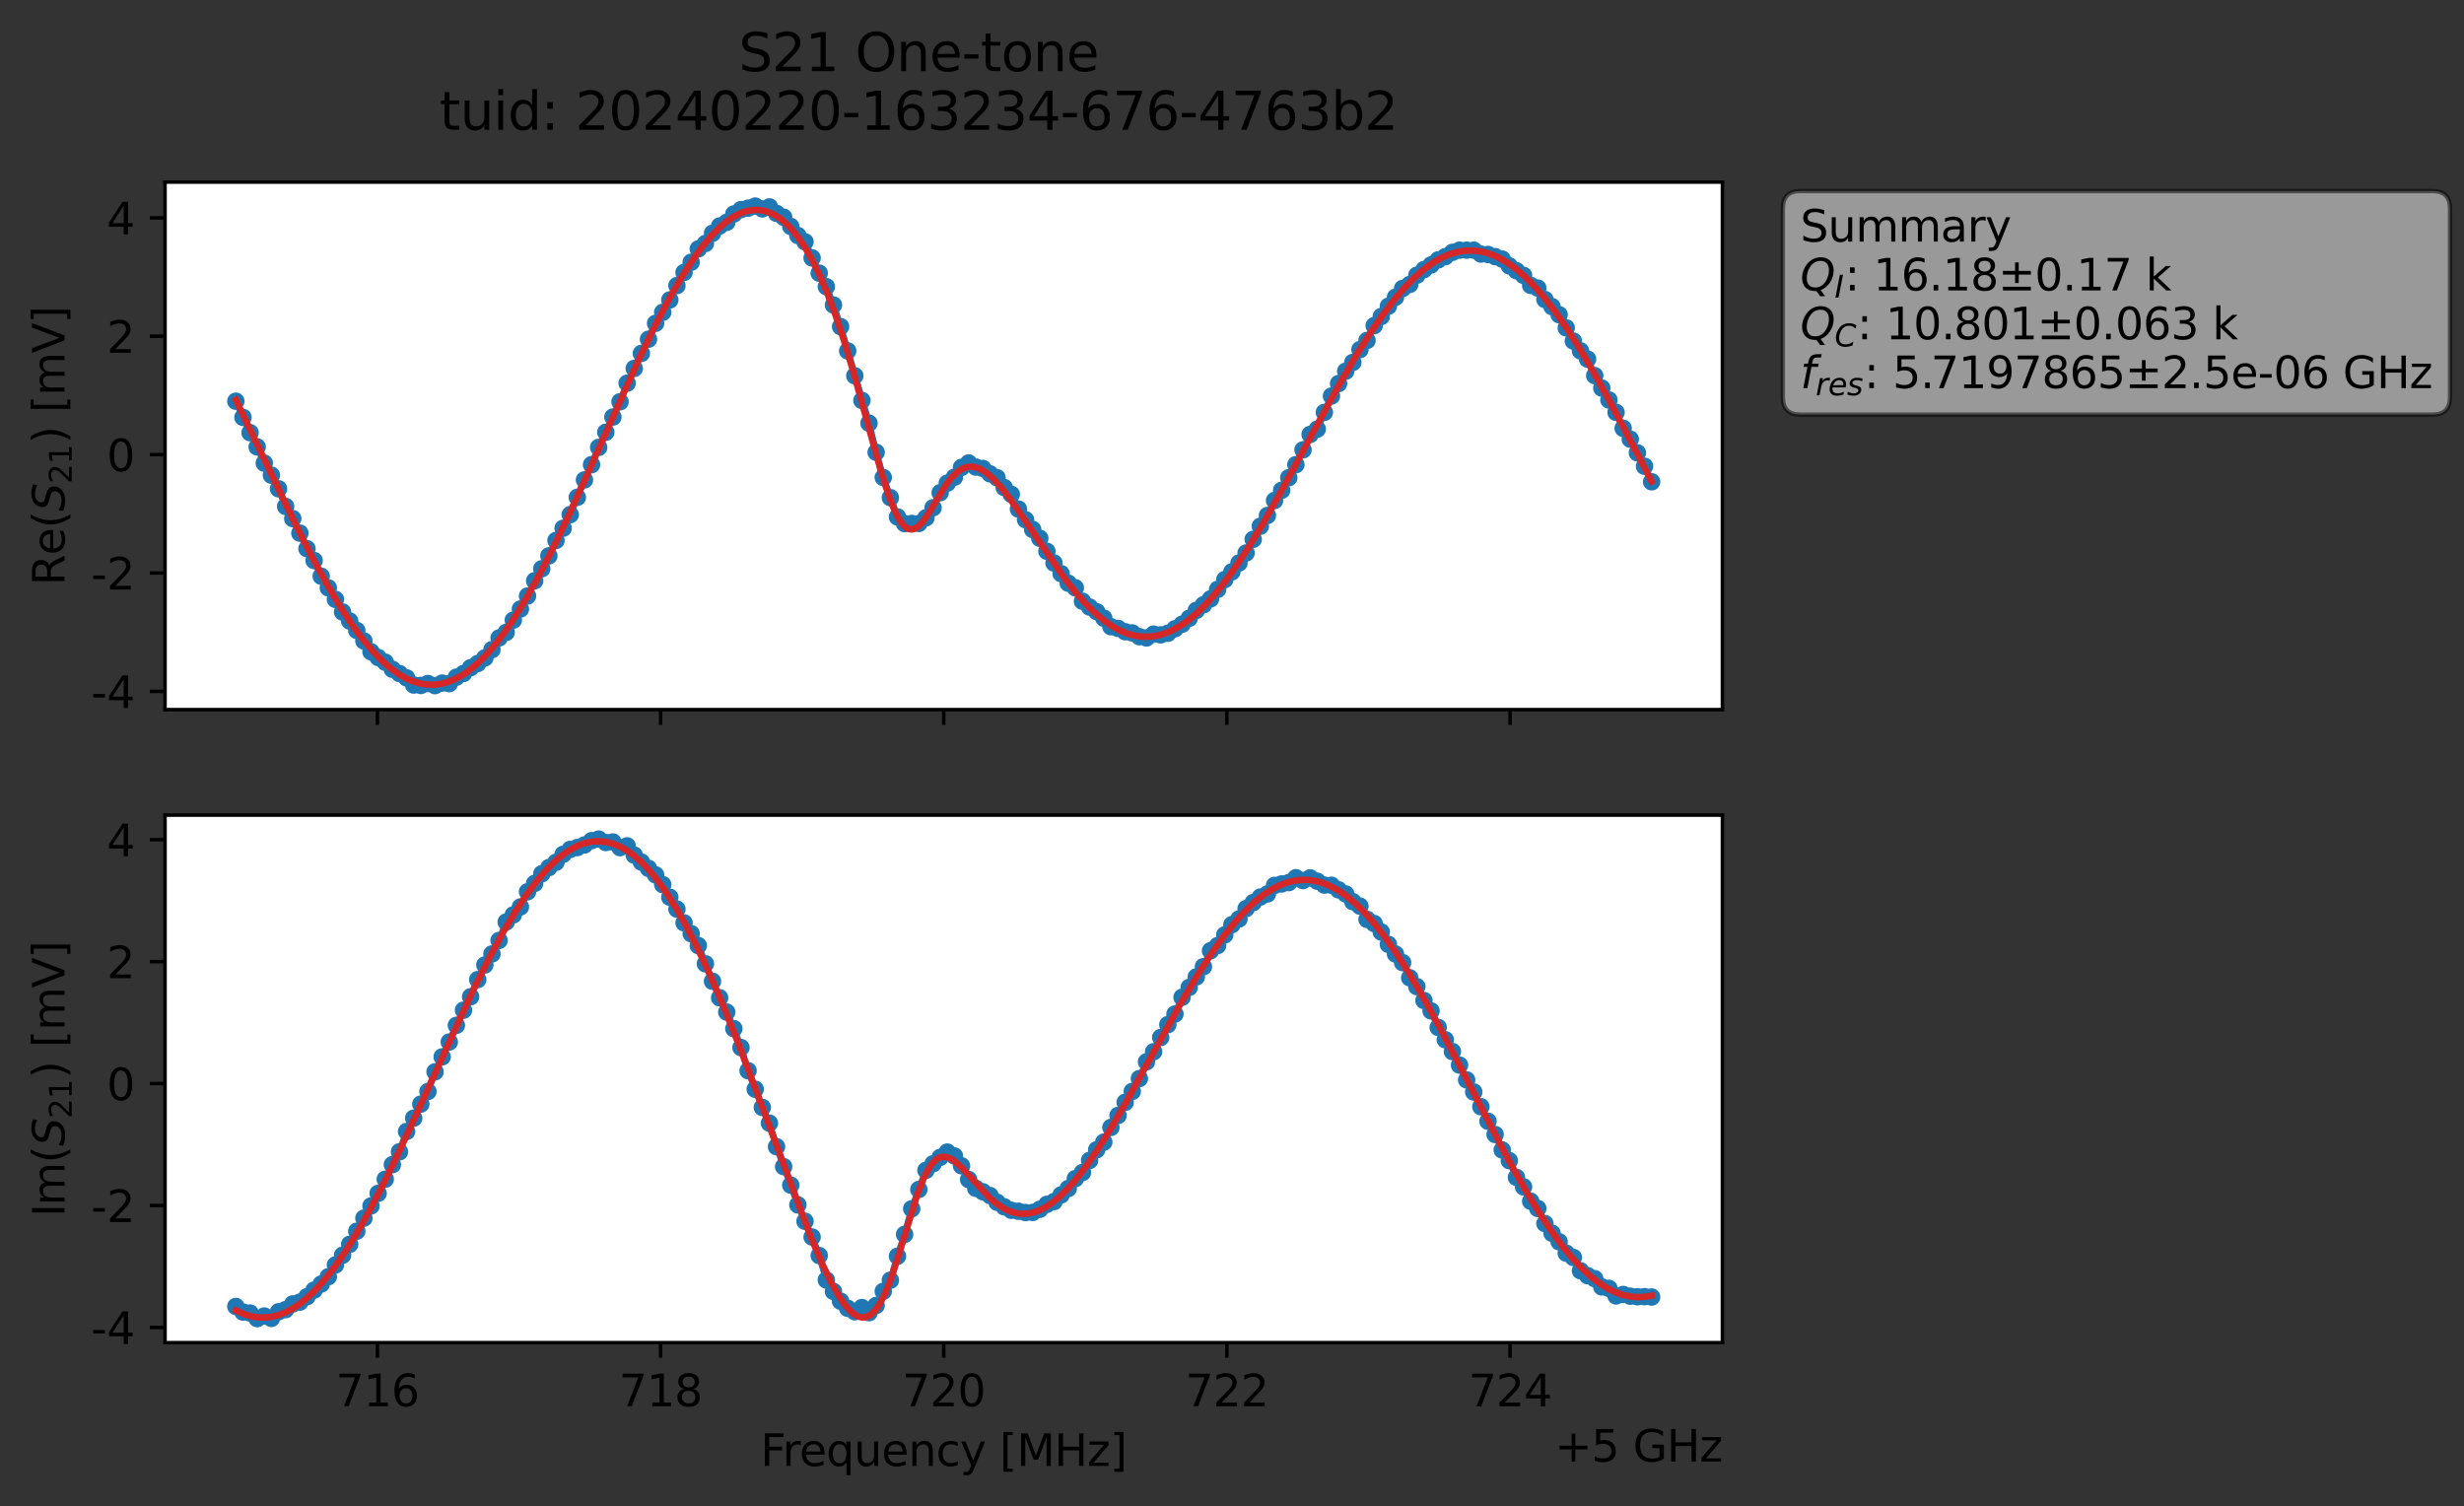 <?xml version="1.0" encoding="utf-8" standalone="no"?>
<!DOCTYPE svg PUBLIC "-//W3C//DTD SVG 1.1//EN"
  "http://www.w3.org/Graphics/SVG/1.1/DTD/svg11.dtd">
<svg xmlns:xlink="http://www.w3.org/1999/xlink" width="565.024pt" height="345.428pt" viewBox="0 0 565.024 345.428" xmlns="http://www.w3.org/2000/svg" version="1.1">
 <rect x="0" y="0" width="565.024" height="345.428" fill="#333333" stroke="none"/>
 <defs>
  <style type="text/css">*{stroke-linejoin: round; stroke-linecap: butt}</style>
 </defs>
 <g id="figure_1">
  <g id="patch_1">
   <path d="M 0 345.428 
L 565.024 345.428 
L 565.024 -0 
L 0 -0 
L 0 345.428 
z
" style="fill: none; opacity: 0"/>
  </g>
  <g id="axes_1">
   <g id="patch_2">
    <path d="M 37.848 162.72 
L 394.968 162.72 
L 394.968 41.76 
L 37.848 41.76 
z
" style="fill: #ffffff"/>
   </g>
   <g id="matplotlib.axis_1">
    <g id="xtick_1">
     <g id="line2d_1">
      <defs>
       <path id="m91e02e7528" d="M 0 0 
L 0 3.5 
" style="stroke: #000000; stroke-width: 0.8"/>
      </defs>
      <g>
       <use xlink:href="#m91e02e7528" x="86.547" y="162.72" style="stroke: #000000; stroke-width: 0.8"/>
      </g>
     </g>
    </g>
    <g id="xtick_2">
     <g id="line2d_2">
      <g>
       <use xlink:href="#m91e02e7528" x="151.478" y="162.72" style="stroke: #000000; stroke-width: 0.8"/>
      </g>
     </g>
    </g>
    <g id="xtick_3">
     <g id="line2d_3">
      <g>
       <use xlink:href="#m91e02e7528" x="216.408" y="162.72" style="stroke: #000000; stroke-width: 0.8"/>
      </g>
     </g>
    </g>
    <g id="xtick_4">
     <g id="line2d_4">
      <g>
       <use xlink:href="#m91e02e7528" x="281.339" y="162.72" style="stroke: #000000; stroke-width: 0.8"/>
      </g>
     </g>
    </g>
    <g id="xtick_5">
     <g id="line2d_5">
      <g>
       <use xlink:href="#m91e02e7528" x="346.27" y="162.72" style="stroke: #000000; stroke-width: 0.8"/>
      </g>
     </g>
    </g>
   </g>
   <g id="matplotlib.axis_2">
    <g id="ytick_1">
     <g id="line2d_6">
      <defs>
       <path id="m4f6eb1199f" d="M 0 0 
L -3.5 0 
" style="stroke: #000000; stroke-width: 0.8"/>
      </defs>
      <g>
       <use xlink:href="#m4f6eb1199f" x="37.848" y="158.54" style="stroke: #000000; stroke-width: 0.8"/>
      </g>
     </g>
     <g id="text_1">
      <!-- -4 -->
      <g transform="translate(20.878 162.339) scale(0.1 -0.1)">
       <defs>
        <path id="DejaVuSans-2d" d="M 313 2009 
L 1997 2009 
L 1997 1497 
L 313 1497 
L 313 2009 
z
" transform="scale(0.016)"/>
        <path id="DejaVuSans-34" d="M 2419 4116 
L 825 1625 
L 2419 1625 
L 2419 4116 
z
M 2253 4666 
L 3047 4666 
L 3047 1625 
L 3713 1625 
L 3713 1100 
L 3047 1100 
L 3047 0 
L 2419 0 
L 2419 1100 
L 313 1100 
L 313 1709 
L 2253 4666 
z
" transform="scale(0.016)"/>
       </defs>
       <use xlink:href="#DejaVuSans-2d"/>
       <use xlink:href="#DejaVuSans-34" x="36.084"/>
      </g>
     </g>
    </g>
    <g id="ytick_2">
     <g id="line2d_7">
      <g>
       <use xlink:href="#m4f6eb1199f" x="37.848" y="131.393" style="stroke: #000000; stroke-width: 0.8"/>
      </g>
     </g>
     <g id="text_2">
      <!-- -2 -->
      <g transform="translate(20.878 135.192) scale(0.1 -0.1)">
       <defs>
        <path id="DejaVuSans-32" d="M 1228 531 
L 3431 531 
L 3431 0 
L 469 0 
L 469 531 
Q 828 903 1448 1529 
Q 2069 2156 2228 2338 
Q 2531 2678 2651 2914 
Q 2772 3150 2772 3378 
Q 2772 3750 2511 3984 
Q 2250 4219 1831 4219 
Q 1534 4219 1204 4116 
Q 875 4013 500 3803 
L 500 4441 
Q 881 4594 1212 4672 
Q 1544 4750 1819 4750 
Q 2544 4750 2975 4387 
Q 3406 4025 3406 3419 
Q 3406 3131 3298 2873 
Q 3191 2616 2906 2266 
Q 2828 2175 2409 1742 
Q 1991 1309 1228 531 
z
" transform="scale(0.016)"/>
       </defs>
       <use xlink:href="#DejaVuSans-2d"/>
       <use xlink:href="#DejaVuSans-32" x="36.084"/>
      </g>
     </g>
    </g>
    <g id="ytick_3">
     <g id="line2d_8">
      <g>
       <use xlink:href="#m4f6eb1199f" x="37.848" y="104.246" style="stroke: #000000; stroke-width: 0.8"/>
      </g>
     </g>
     <g id="text_3">
      <!-- 0 -->
      <g transform="translate(24.486 108.045) scale(0.1 -0.1)">
       <defs>
        <path id="DejaVuSans-30" d="M 2034 4250 
Q 1547 4250 1301 3770 
Q 1056 3291 1056 2328 
Q 1056 1369 1301 889 
Q 1547 409 2034 409 
Q 2525 409 2770 889 
Q 3016 1369 3016 2328 
Q 3016 3291 2770 3770 
Q 2525 4250 2034 4250 
z
M 2034 4750 
Q 2819 4750 3233 4129 
Q 3647 3509 3647 2328 
Q 3647 1150 3233 529 
Q 2819 -91 2034 -91 
Q 1250 -91 836 529 
Q 422 1150 422 2328 
Q 422 3509 836 4129 
Q 1250 4750 2034 4750 
z
" transform="scale(0.016)"/>
       </defs>
       <use xlink:href="#DejaVuSans-30"/>
      </g>
     </g>
    </g>
    <g id="ytick_4">
     <g id="line2d_9">
      <g>
       <use xlink:href="#m4f6eb1199f" x="37.848" y="77.099" style="stroke: #000000; stroke-width: 0.8"/>
      </g>
     </g>
     <g id="text_4">
      <!-- 2 -->
      <g transform="translate(24.486 80.898) scale(0.1 -0.1)">
       <use xlink:href="#DejaVuSans-32"/>
      </g>
     </g>
    </g>
    <g id="ytick_5">
     <g id="line2d_10">
      <g>
       <use xlink:href="#m4f6eb1199f" x="37.848" y="49.952" style="stroke: #000000; stroke-width: 0.8"/>
      </g>
     </g>
     <g id="text_5">
      <!-- 4 -->
      <g transform="translate(24.486 53.751) scale(0.1 -0.1)">
       <use xlink:href="#DejaVuSans-34"/>
      </g>
     </g>
    </g>
    <g id="text_6">
     <!-- Re$(S_{21})$ [mV] -->
     <g transform="translate(14.798 134.24) rotate(-90) scale(0.1 -0.1)">
      <defs>
       <path id="DejaVuSans-52" d="M 2841 2188 
Q 3044 2119 3236 1894 
Q 3428 1669 3622 1275 
L 4263 0 
L 3584 0 
L 2988 1197 
Q 2756 1666 2539 1819 
Q 2322 1972 1947 1972 
L 1259 1972 
L 1259 0 
L 628 0 
L 628 4666 
L 2053 4666 
Q 2853 4666 3247 4331 
Q 3641 3997 3641 3322 
Q 3641 2881 3436 2590 
Q 3231 2300 2841 2188 
z
M 1259 4147 
L 1259 2491 
L 2053 2491 
Q 2509 2491 2742 2702 
Q 2975 2913 2975 3322 
Q 2975 3731 2742 3939 
Q 2509 4147 2053 4147 
L 1259 4147 
z
" transform="scale(0.016)"/>
       <path id="DejaVuSans-65" d="M 3597 1894 
L 3597 1613 
L 953 1613 
Q 991 1019 1311 708 
Q 1631 397 2203 397 
Q 2534 397 2845 478 
Q 3156 559 3463 722 
L 3463 178 
Q 3153 47 2828 -22 
Q 2503 -91 2169 -91 
Q 1331 -91 842 396 
Q 353 884 353 1716 
Q 353 2575 817 3079 
Q 1281 3584 2069 3584 
Q 2775 3584 3186 3129 
Q 3597 2675 3597 1894 
z
M 3022 2063 
Q 3016 2534 2758 2815 
Q 2500 3097 2075 3097 
Q 1594 3097 1305 2825 
Q 1016 2553 972 2059 
L 3022 2063 
z
" transform="scale(0.016)"/>
       <path id="DejaVuSans-28" d="M 1984 4856 
Q 1566 4138 1362 3434 
Q 1159 2731 1159 2009 
Q 1159 1288 1364 580 
Q 1569 -128 1984 -844 
L 1484 -844 
Q 1016 -109 783 600 
Q 550 1309 550 2009 
Q 550 2706 781 3412 
Q 1013 4119 1484 4856 
L 1984 4856 
z
" transform="scale(0.016)"/>
       <path id="DejaVuSans-Oblique-53" d="M 3859 4513 
L 3738 3897 
Q 3422 4066 3111 4152 
Q 2800 4238 2509 4238 
Q 1944 4238 1609 3991 
Q 1275 3744 1275 3334 
Q 1275 3109 1398 2989 
Q 1522 2869 2034 2731 
L 2413 2638 
Q 3053 2472 3303 2217 
Q 3553 1963 3553 1503 
Q 3553 797 2998 353 
Q 2444 -91 1538 -91 
Q 1166 -91 791 -17 
Q 416 56 38 206 
L 166 856 
Q 513 641 861 531 
Q 1209 422 1556 422 
Q 2147 422 2503 684 
Q 2859 947 2859 1369 
Q 2859 1650 2717 1795 
Q 2575 1941 2106 2059 
L 1728 2156 
Q 1081 2325 845 2545 
Q 609 2766 609 3163 
Q 609 3859 1145 4304 
Q 1681 4750 2541 4750 
Q 2875 4750 3203 4690 
Q 3531 4631 3859 4513 
z
" transform="scale(0.016)"/>
       <path id="DejaVuSans-31" d="M 794 531 
L 1825 531 
L 1825 4091 
L 703 3866 
L 703 4441 
L 1819 4666 
L 2450 4666 
L 2450 531 
L 3481 531 
L 3481 0 
L 794 0 
L 794 531 
z
" transform="scale(0.016)"/>
       <path id="DejaVuSans-29" d="M 513 4856 
L 1013 4856 
Q 1481 4119 1714 3412 
Q 1947 2706 1947 2009 
Q 1947 1309 1714 600 
Q 1481 -109 1013 -844 
L 513 -844 
Q 928 -128 1133 580 
Q 1338 1288 1338 2009 
Q 1338 2731 1133 3434 
Q 928 4138 513 4856 
z
" transform="scale(0.016)"/>
       <path id="DejaVuSans-20" transform="scale(0.016)"/>
       <path id="DejaVuSans-5b" d="M 550 4863 
L 1875 4863 
L 1875 4416 
L 1125 4416 
L 1125 -397 
L 1875 -397 
L 1875 -844 
L 550 -844 
L 550 4863 
z
" transform="scale(0.016)"/>
       <path id="DejaVuSans-6d" d="M 3328 2828 
Q 3544 3216 3844 3400 
Q 4144 3584 4550 3584 
Q 5097 3584 5394 3201 
Q 5691 2819 5691 2113 
L 5691 0 
L 5113 0 
L 5113 2094 
Q 5113 2597 4934 2840 
Q 4756 3084 4391 3084 
Q 3944 3084 3684 2787 
Q 3425 2491 3425 1978 
L 3425 0 
L 2847 0 
L 2847 2094 
Q 2847 2600 2669 2842 
Q 2491 3084 2119 3084 
Q 1678 3084 1418 2786 
Q 1159 2488 1159 1978 
L 1159 0 
L 581 0 
L 581 3500 
L 1159 3500 
L 1159 2956 
Q 1356 3278 1631 3431 
Q 1906 3584 2284 3584 
Q 2666 3584 2933 3390 
Q 3200 3197 3328 2828 
z
" transform="scale(0.016)"/>
       <path id="DejaVuSans-56" d="M 1831 0 
L 50 4666 
L 709 4666 
L 2188 738 
L 3669 4666 
L 4325 4666 
L 2547 0 
L 1831 0 
z
" transform="scale(0.016)"/>
       <path id="DejaVuSans-5d" d="M 1947 4863 
L 1947 -844 
L 622 -844 
L 622 -397 
L 1369 -397 
L 1369 4416 
L 622 4416 
L 622 4863 
L 1947 4863 
z
" transform="scale(0.016)"/>
      </defs>
      <use xlink:href="#DejaVuSans-52" transform="translate(0 0.016)"/>
      <use xlink:href="#DejaVuSans-65" transform="translate(69.482 0.016)"/>
      <use xlink:href="#DejaVuSans-28" transform="translate(131.006 0.016)"/>
      <use xlink:href="#DejaVuSans-Oblique-53" transform="translate(170.02 0.016)"/>
      <use xlink:href="#DejaVuSans-32" transform="translate(233.496 -16.391) scale(0.7)"/>
      <use xlink:href="#DejaVuSans-31" transform="translate(278.032 -16.391) scale(0.7)"/>
      <use xlink:href="#DejaVuSans-29" transform="translate(325.303 0.016)"/>
      <use xlink:href="#DejaVuSans-20" transform="translate(364.316 0.016)"/>
      <use xlink:href="#DejaVuSans-5b" transform="translate(396.104 0.016)"/>
      <use xlink:href="#DejaVuSans-6d" transform="translate(435.117 0.016)"/>
      <use xlink:href="#DejaVuSans-56" transform="translate(532.529 0.016)"/>
      <use xlink:href="#DejaVuSans-5d" transform="translate(600.938 0.016)"/>
     </g>
    </g>
   </g>
   <g id="line2d_11">
    <path d="M 54.081 92.006 
L 57.344 99.214 
L 58.975 102.482 
L 60.607 106.19 
L 62.238 108.97 
L 63.87 112.084 
L 65.501 116.132 
L 67.133 118.925 
L 70.395 125.814 
L 72.027 128.539 
L 73.658 132.129 
L 78.553 140.342 
L 81.815 144.57 
L 85.078 149.459 
L 86.71 150.773 
L 88.341 151.85 
L 89.973 153.473 
L 93.235 155.446 
L 94.867 157.083 
L 96.498 157.181 
L 98.13 156.743 
L 99.761 157.222 
L 101.393 156.639 
L 103.024 156.762 
L 104.655 155.283 
L 106.287 154.439 
L 107.918 153.108 
L 109.55 152.147 
L 111.181 150.87 
L 112.813 148.971 
L 114.444 146.289 
L 116.076 145.008 
L 117.707 142.2 
L 119.338 139.649 
L 120.97 136.67 
L 122.601 133.179 
L 125.864 127.462 
L 127.496 123.936 
L 129.127 121.135 
L 130.758 118.008 
L 134.021 110.05 
L 135.653 106.552 
L 137.284 102.594 
L 142.178 92.13 
L 143.81 87.874 
L 150.336 74.141 
L 151.967 71.618 
L 153.598 68.773 
L 155.23 65.491 
L 156.861 62.47 
L 158.493 60.132 
L 160.124 57.082 
L 161.756 55.835 
L 163.387 53.491 
L 165.018 51.818 
L 166.65 50.984 
L 168.281 49.065 
L 169.913 48.062 
L 171.544 47.733 
L 173.176 47.258 
L 174.807 47.906 
L 176.438 47.445 
L 178.07 48.933 
L 179.701 49.817 
L 182.964 54.012 
L 184.596 55.45 
L 187.858 62.64 
L 189.49 65.744 
L 191.121 69.945 
L 192.753 74.9 
L 199.278 97.034 
L 200.91 103.716 
L 202.541 109.492 
L 205.804 118.547 
L 207.436 120.074 
L 210.698 120.043 
L 212.33 118.747 
L 213.961 116.438 
L 215.593 112.981 
L 217.224 110.796 
L 218.856 109.433 
L 220.487 107.168 
L 222.118 106.163 
L 223.75 107.105 
L 225.381 107.425 
L 227.013 108.654 
L 228.644 109.545 
L 230.276 111.795 
L 231.907 113.35 
L 233.538 116.738 
L 236.801 121.417 
L 238.433 123.439 
L 240.064 126.422 
L 241.696 129.109 
L 243.327 131.541 
L 244.958 133.738 
L 246.59 134.799 
L 248.221 137.875 
L 249.853 139.209 
L 251.484 140.267 
L 253.116 141.762 
L 254.747 143.715 
L 256.378 144.098 
L 258.01 144.866 
L 259.641 145.14 
L 261.273 145.997 
L 262.904 146.283 
L 264.536 145.415 
L 266.167 145.581 
L 267.798 145.22 
L 271.061 143.138 
L 272.693 141.778 
L 274.324 139.968 
L 277.587 137.331 
L 280.85 132.919 
L 282.481 131.127 
L 284.113 129.102 
L 285.744 126.804 
L 289.007 120.67 
L 290.638 118.204 
L 292.27 114.771 
L 293.901 112.426 
L 297.164 106.551 
L 300.427 99.625 
L 302.059 98.401 
L 305.321 90.815 
L 308.584 85.13 
L 310.216 83.107 
L 311.847 80.172 
L 313.479 78.063 
L 315.11 74.677 
L 316.741 72.578 
L 318.373 70.226 
L 321.636 66.147 
L 323.267 65.223 
L 324.899 63.11 
L 326.53 61.833 
L 329.793 59.596 
L 331.424 58.853 
L 333.056 57.865 
L 334.687 57.367 
L 337.95 57.365 
L 339.581 58.258 
L 341.213 58.353 
L 344.476 59.424 
L 346.107 60.974 
L 349.37 63.15 
L 351.001 65.443 
L 352.633 66.06 
L 354.264 68.676 
L 355.896 70.319 
L 357.527 72.171 
L 360.79 78.205 
L 362.421 80.451 
L 364.053 82.35 
L 365.684 86.133 
L 370.579 94.558 
L 372.21 98.21 
L 373.841 100.707 
L 377.104 106.916 
L 378.736 110.482 
L 378.736 110.482 
" clip-path="url(#p5572a7c5a6)" style="fill: none; stroke: #1f77b4; stroke-width: 1.5; stroke-linecap: square"/>
    <defs>
     <path id="m376e626e3b" d="M 0 1.5 
C 0.398 1.5 0.779 1.342 1.061 1.061 
C 1.342 0.779 1.5 0.398 1.5 0 
C 1.5 -0.398 1.342 -0.779 1.061 -1.061 
C 0.779 -1.342 0.398 -1.5 0 -1.5 
C -0.398 -1.5 -0.779 -1.342 -1.061 -1.061 
C -1.342 -0.779 -1.5 -0.398 -1.5 0 
C -1.5 0.398 -1.342 0.779 -1.061 1.061 
C -0.779 1.342 -0.398 1.5 0 1.5 
z
" style="stroke: #1f77b4"/>
    </defs>
    <g clip-path="url(#p5572a7c5a6)">
     <use xlink:href="#m376e626e3b" x="54.081" y="92.006" style="fill: #1f77b4; stroke: #1f77b4"/>
     <use xlink:href="#m376e626e3b" x="55.713" y="95.71" style="fill: #1f77b4; stroke: #1f77b4"/>
     <use xlink:href="#m376e626e3b" x="57.344" y="99.214" style="fill: #1f77b4; stroke: #1f77b4"/>
     <use xlink:href="#m376e626e3b" x="58.975" y="102.482" style="fill: #1f77b4; stroke: #1f77b4"/>
     <use xlink:href="#m376e626e3b" x="60.607" y="106.19" style="fill: #1f77b4; stroke: #1f77b4"/>
     <use xlink:href="#m376e626e3b" x="62.238" y="108.97" style="fill: #1f77b4; stroke: #1f77b4"/>
     <use xlink:href="#m376e626e3b" x="63.87" y="112.084" style="fill: #1f77b4; stroke: #1f77b4"/>
     <use xlink:href="#m376e626e3b" x="65.501" y="116.132" style="fill: #1f77b4; stroke: #1f77b4"/>
     <use xlink:href="#m376e626e3b" x="67.133" y="118.925" style="fill: #1f77b4; stroke: #1f77b4"/>
     <use xlink:href="#m376e626e3b" x="68.764" y="122.253" style="fill: #1f77b4; stroke: #1f77b4"/>
     <use xlink:href="#m376e626e3b" x="70.395" y="125.814" style="fill: #1f77b4; stroke: #1f77b4"/>
     <use xlink:href="#m376e626e3b" x="72.027" y="128.539" style="fill: #1f77b4; stroke: #1f77b4"/>
     <use xlink:href="#m376e626e3b" x="73.658" y="132.129" style="fill: #1f77b4; stroke: #1f77b4"/>
     <use xlink:href="#m376e626e3b" x="75.29" y="134.809" style="fill: #1f77b4; stroke: #1f77b4"/>
     <use xlink:href="#m376e626e3b" x="76.921" y="137.443" style="fill: #1f77b4; stroke: #1f77b4"/>
     <use xlink:href="#m376e626e3b" x="78.553" y="140.342" style="fill: #1f77b4; stroke: #1f77b4"/>
     <use xlink:href="#m376e626e3b" x="80.184" y="142.407" style="fill: #1f77b4; stroke: #1f77b4"/>
     <use xlink:href="#m376e626e3b" x="81.815" y="144.57" style="fill: #1f77b4; stroke: #1f77b4"/>
     <use xlink:href="#m376e626e3b" x="83.447" y="146.975" style="fill: #1f77b4; stroke: #1f77b4"/>
     <use xlink:href="#m376e626e3b" x="85.078" y="149.459" style="fill: #1f77b4; stroke: #1f77b4"/>
     <use xlink:href="#m376e626e3b" x="86.71" y="150.773" style="fill: #1f77b4; stroke: #1f77b4"/>
     <use xlink:href="#m376e626e3b" x="88.341" y="151.85" style="fill: #1f77b4; stroke: #1f77b4"/>
     <use xlink:href="#m376e626e3b" x="89.973" y="153.473" style="fill: #1f77b4; stroke: #1f77b4"/>
     <use xlink:href="#m376e626e3b" x="91.604" y="154.452" style="fill: #1f77b4; stroke: #1f77b4"/>
     <use xlink:href="#m376e626e3b" x="93.235" y="155.446" style="fill: #1f77b4; stroke: #1f77b4"/>
     <use xlink:href="#m376e626e3b" x="94.867" y="157.083" style="fill: #1f77b4; stroke: #1f77b4"/>
     <use xlink:href="#m376e626e3b" x="96.498" y="157.181" style="fill: #1f77b4; stroke: #1f77b4"/>
     <use xlink:href="#m376e626e3b" x="98.13" y="156.743" style="fill: #1f77b4; stroke: #1f77b4"/>
     <use xlink:href="#m376e626e3b" x="99.761" y="157.222" style="fill: #1f77b4; stroke: #1f77b4"/>
     <use xlink:href="#m376e626e3b" x="101.393" y="156.639" style="fill: #1f77b4; stroke: #1f77b4"/>
     <use xlink:href="#m376e626e3b" x="103.024" y="156.762" style="fill: #1f77b4; stroke: #1f77b4"/>
     <use xlink:href="#m376e626e3b" x="104.655" y="155.283" style="fill: #1f77b4; stroke: #1f77b4"/>
     <use xlink:href="#m376e626e3b" x="106.287" y="154.439" style="fill: #1f77b4; stroke: #1f77b4"/>
     <use xlink:href="#m376e626e3b" x="107.918" y="153.108" style="fill: #1f77b4; stroke: #1f77b4"/>
     <use xlink:href="#m376e626e3b" x="109.55" y="152.147" style="fill: #1f77b4; stroke: #1f77b4"/>
     <use xlink:href="#m376e626e3b" x="111.181" y="150.87" style="fill: #1f77b4; stroke: #1f77b4"/>
     <use xlink:href="#m376e626e3b" x="112.813" y="148.971" style="fill: #1f77b4; stroke: #1f77b4"/>
     <use xlink:href="#m376e626e3b" x="114.444" y="146.289" style="fill: #1f77b4; stroke: #1f77b4"/>
     <use xlink:href="#m376e626e3b" x="116.076" y="145.008" style="fill: #1f77b4; stroke: #1f77b4"/>
     <use xlink:href="#m376e626e3b" x="117.707" y="142.2" style="fill: #1f77b4; stroke: #1f77b4"/>
     <use xlink:href="#m376e626e3b" x="119.338" y="139.649" style="fill: #1f77b4; stroke: #1f77b4"/>
     <use xlink:href="#m376e626e3b" x="120.97" y="136.67" style="fill: #1f77b4; stroke: #1f77b4"/>
     <use xlink:href="#m376e626e3b" x="122.601" y="133.179" style="fill: #1f77b4; stroke: #1f77b4"/>
     <use xlink:href="#m376e626e3b" x="124.233" y="130.423" style="fill: #1f77b4; stroke: #1f77b4"/>
     <use xlink:href="#m376e626e3b" x="125.864" y="127.462" style="fill: #1f77b4; stroke: #1f77b4"/>
     <use xlink:href="#m376e626e3b" x="127.496" y="123.936" style="fill: #1f77b4; stroke: #1f77b4"/>
     <use xlink:href="#m376e626e3b" x="129.127" y="121.135" style="fill: #1f77b4; stroke: #1f77b4"/>
     <use xlink:href="#m376e626e3b" x="130.758" y="118.008" style="fill: #1f77b4; stroke: #1f77b4"/>
     <use xlink:href="#m376e626e3b" x="132.39" y="114.044" style="fill: #1f77b4; stroke: #1f77b4"/>
     <use xlink:href="#m376e626e3b" x="134.021" y="110.05" style="fill: #1f77b4; stroke: #1f77b4"/>
     <use xlink:href="#m376e626e3b" x="135.653" y="106.552" style="fill: #1f77b4; stroke: #1f77b4"/>
     <use xlink:href="#m376e626e3b" x="137.284" y="102.594" style="fill: #1f77b4; stroke: #1f77b4"/>
     <use xlink:href="#m376e626e3b" x="138.916" y="99.121" style="fill: #1f77b4; stroke: #1f77b4"/>
     <use xlink:href="#m376e626e3b" x="140.547" y="95.631" style="fill: #1f77b4; stroke: #1f77b4"/>
     <use xlink:href="#m376e626e3b" x="142.178" y="92.13" style="fill: #1f77b4; stroke: #1f77b4"/>
     <use xlink:href="#m376e626e3b" x="143.81" y="87.874" style="fill: #1f77b4; stroke: #1f77b4"/>
     <use xlink:href="#m376e626e3b" x="145.441" y="84.484" style="fill: #1f77b4; stroke: #1f77b4"/>
     <use xlink:href="#m376e626e3b" x="147.073" y="81.047" style="fill: #1f77b4; stroke: #1f77b4"/>
     <use xlink:href="#m376e626e3b" x="148.704" y="77.787" style="fill: #1f77b4; stroke: #1f77b4"/>
     <use xlink:href="#m376e626e3b" x="150.336" y="74.141" style="fill: #1f77b4; stroke: #1f77b4"/>
     <use xlink:href="#m376e626e3b" x="151.967" y="71.618" style="fill: #1f77b4; stroke: #1f77b4"/>
     <use xlink:href="#m376e626e3b" x="153.598" y="68.773" style="fill: #1f77b4; stroke: #1f77b4"/>
     <use xlink:href="#m376e626e3b" x="155.23" y="65.491" style="fill: #1f77b4; stroke: #1f77b4"/>
     <use xlink:href="#m376e626e3b" x="156.861" y="62.47" style="fill: #1f77b4; stroke: #1f77b4"/>
     <use xlink:href="#m376e626e3b" x="158.493" y="60.132" style="fill: #1f77b4; stroke: #1f77b4"/>
     <use xlink:href="#m376e626e3b" x="160.124" y="57.082" style="fill: #1f77b4; stroke: #1f77b4"/>
     <use xlink:href="#m376e626e3b" x="161.756" y="55.835" style="fill: #1f77b4; stroke: #1f77b4"/>
     <use xlink:href="#m376e626e3b" x="163.387" y="53.491" style="fill: #1f77b4; stroke: #1f77b4"/>
     <use xlink:href="#m376e626e3b" x="165.018" y="51.818" style="fill: #1f77b4; stroke: #1f77b4"/>
     <use xlink:href="#m376e626e3b" x="166.65" y="50.984" style="fill: #1f77b4; stroke: #1f77b4"/>
     <use xlink:href="#m376e626e3b" x="168.281" y="49.065" style="fill: #1f77b4; stroke: #1f77b4"/>
     <use xlink:href="#m376e626e3b" x="169.913" y="48.062" style="fill: #1f77b4; stroke: #1f77b4"/>
     <use xlink:href="#m376e626e3b" x="171.544" y="47.733" style="fill: #1f77b4; stroke: #1f77b4"/>
     <use xlink:href="#m376e626e3b" x="173.176" y="47.258" style="fill: #1f77b4; stroke: #1f77b4"/>
     <use xlink:href="#m376e626e3b" x="174.807" y="47.906" style="fill: #1f77b4; stroke: #1f77b4"/>
     <use xlink:href="#m376e626e3b" x="176.438" y="47.445" style="fill: #1f77b4; stroke: #1f77b4"/>
     <use xlink:href="#m376e626e3b" x="178.07" y="48.933" style="fill: #1f77b4; stroke: #1f77b4"/>
     <use xlink:href="#m376e626e3b" x="179.701" y="49.817" style="fill: #1f77b4; stroke: #1f77b4"/>
     <use xlink:href="#m376e626e3b" x="181.333" y="51.93" style="fill: #1f77b4; stroke: #1f77b4"/>
     <use xlink:href="#m376e626e3b" x="182.964" y="54.012" style="fill: #1f77b4; stroke: #1f77b4"/>
     <use xlink:href="#m376e626e3b" x="184.596" y="55.45" style="fill: #1f77b4; stroke: #1f77b4"/>
     <use xlink:href="#m376e626e3b" x="186.227" y="59.15" style="fill: #1f77b4; stroke: #1f77b4"/>
     <use xlink:href="#m376e626e3b" x="187.858" y="62.64" style="fill: #1f77b4; stroke: #1f77b4"/>
     <use xlink:href="#m376e626e3b" x="189.49" y="65.744" style="fill: #1f77b4; stroke: #1f77b4"/>
     <use xlink:href="#m376e626e3b" x="191.121" y="69.945" style="fill: #1f77b4; stroke: #1f77b4"/>
     <use xlink:href="#m376e626e3b" x="192.753" y="74.9" style="fill: #1f77b4; stroke: #1f77b4"/>
     <use xlink:href="#m376e626e3b" x="194.384" y="80.468" style="fill: #1f77b4; stroke: #1f77b4"/>
     <use xlink:href="#m376e626e3b" x="196.016" y="86.176" style="fill: #1f77b4; stroke: #1f77b4"/>
     <use xlink:href="#m376e626e3b" x="197.647" y="91.825" style="fill: #1f77b4; stroke: #1f77b4"/>
     <use xlink:href="#m376e626e3b" x="199.278" y="97.034" style="fill: #1f77b4; stroke: #1f77b4"/>
     <use xlink:href="#m376e626e3b" x="200.91" y="103.716" style="fill: #1f77b4; stroke: #1f77b4"/>
     <use xlink:href="#m376e626e3b" x="202.541" y="109.492" style="fill: #1f77b4; stroke: #1f77b4"/>
     <use xlink:href="#m376e626e3b" x="204.173" y="114.124" style="fill: #1f77b4; stroke: #1f77b4"/>
     <use xlink:href="#m376e626e3b" x="205.804" y="118.547" style="fill: #1f77b4; stroke: #1f77b4"/>
     <use xlink:href="#m376e626e3b" x="207.436" y="120.074" style="fill: #1f77b4; stroke: #1f77b4"/>
     <use xlink:href="#m376e626e3b" x="209.067" y="120.033" style="fill: #1f77b4; stroke: #1f77b4"/>
     <use xlink:href="#m376e626e3b" x="210.698" y="120.043" style="fill: #1f77b4; stroke: #1f77b4"/>
     <use xlink:href="#m376e626e3b" x="212.33" y="118.747" style="fill: #1f77b4; stroke: #1f77b4"/>
     <use xlink:href="#m376e626e3b" x="213.961" y="116.438" style="fill: #1f77b4; stroke: #1f77b4"/>
     <use xlink:href="#m376e626e3b" x="215.593" y="112.981" style="fill: #1f77b4; stroke: #1f77b4"/>
     <use xlink:href="#m376e626e3b" x="217.224" y="110.796" style="fill: #1f77b4; stroke: #1f77b4"/>
     <use xlink:href="#m376e626e3b" x="218.856" y="109.433" style="fill: #1f77b4; stroke: #1f77b4"/>
     <use xlink:href="#m376e626e3b" x="220.487" y="107.168" style="fill: #1f77b4; stroke: #1f77b4"/>
     <use xlink:href="#m376e626e3b" x="222.118" y="106.163" style="fill: #1f77b4; stroke: #1f77b4"/>
     <use xlink:href="#m376e626e3b" x="223.75" y="107.105" style="fill: #1f77b4; stroke: #1f77b4"/>
     <use xlink:href="#m376e626e3b" x="225.381" y="107.425" style="fill: #1f77b4; stroke: #1f77b4"/>
     <use xlink:href="#m376e626e3b" x="227.013" y="108.654" style="fill: #1f77b4; stroke: #1f77b4"/>
     <use xlink:href="#m376e626e3b" x="228.644" y="109.545" style="fill: #1f77b4; stroke: #1f77b4"/>
     <use xlink:href="#m376e626e3b" x="230.276" y="111.795" style="fill: #1f77b4; stroke: #1f77b4"/>
     <use xlink:href="#m376e626e3b" x="231.907" y="113.35" style="fill: #1f77b4; stroke: #1f77b4"/>
     <use xlink:href="#m376e626e3b" x="233.538" y="116.738" style="fill: #1f77b4; stroke: #1f77b4"/>
     <use xlink:href="#m376e626e3b" x="235.17" y="119.175" style="fill: #1f77b4; stroke: #1f77b4"/>
     <use xlink:href="#m376e626e3b" x="236.801" y="121.417" style="fill: #1f77b4; stroke: #1f77b4"/>
     <use xlink:href="#m376e626e3b" x="238.433" y="123.439" style="fill: #1f77b4; stroke: #1f77b4"/>
     <use xlink:href="#m376e626e3b" x="240.064" y="126.422" style="fill: #1f77b4; stroke: #1f77b4"/>
     <use xlink:href="#m376e626e3b" x="241.696" y="129.109" style="fill: #1f77b4; stroke: #1f77b4"/>
     <use xlink:href="#m376e626e3b" x="243.327" y="131.541" style="fill: #1f77b4; stroke: #1f77b4"/>
     <use xlink:href="#m376e626e3b" x="244.958" y="133.738" style="fill: #1f77b4; stroke: #1f77b4"/>
     <use xlink:href="#m376e626e3b" x="246.59" y="134.799" style="fill: #1f77b4; stroke: #1f77b4"/>
     <use xlink:href="#m376e626e3b" x="248.221" y="137.875" style="fill: #1f77b4; stroke: #1f77b4"/>
     <use xlink:href="#m376e626e3b" x="249.853" y="139.209" style="fill: #1f77b4; stroke: #1f77b4"/>
     <use xlink:href="#m376e626e3b" x="251.484" y="140.267" style="fill: #1f77b4; stroke: #1f77b4"/>
     <use xlink:href="#m376e626e3b" x="253.116" y="141.762" style="fill: #1f77b4; stroke: #1f77b4"/>
     <use xlink:href="#m376e626e3b" x="254.747" y="143.715" style="fill: #1f77b4; stroke: #1f77b4"/>
     <use xlink:href="#m376e626e3b" x="256.378" y="144.098" style="fill: #1f77b4; stroke: #1f77b4"/>
     <use xlink:href="#m376e626e3b" x="258.01" y="144.866" style="fill: #1f77b4; stroke: #1f77b4"/>
     <use xlink:href="#m376e626e3b" x="259.641" y="145.14" style="fill: #1f77b4; stroke: #1f77b4"/>
     <use xlink:href="#m376e626e3b" x="261.273" y="145.997" style="fill: #1f77b4; stroke: #1f77b4"/>
     <use xlink:href="#m376e626e3b" x="262.904" y="146.283" style="fill: #1f77b4; stroke: #1f77b4"/>
     <use xlink:href="#m376e626e3b" x="264.536" y="145.415" style="fill: #1f77b4; stroke: #1f77b4"/>
     <use xlink:href="#m376e626e3b" x="266.167" y="145.581" style="fill: #1f77b4; stroke: #1f77b4"/>
     <use xlink:href="#m376e626e3b" x="267.798" y="145.22" style="fill: #1f77b4; stroke: #1f77b4"/>
     <use xlink:href="#m376e626e3b" x="269.43" y="144.185" style="fill: #1f77b4; stroke: #1f77b4"/>
     <use xlink:href="#m376e626e3b" x="271.061" y="143.138" style="fill: #1f77b4; stroke: #1f77b4"/>
     <use xlink:href="#m376e626e3b" x="272.693" y="141.778" style="fill: #1f77b4; stroke: #1f77b4"/>
     <use xlink:href="#m376e626e3b" x="274.324" y="139.968" style="fill: #1f77b4; stroke: #1f77b4"/>
     <use xlink:href="#m376e626e3b" x="275.956" y="138.698" style="fill: #1f77b4; stroke: #1f77b4"/>
     <use xlink:href="#m376e626e3b" x="277.587" y="137.331" style="fill: #1f77b4; stroke: #1f77b4"/>
     <use xlink:href="#m376e626e3b" x="279.218" y="135.154" style="fill: #1f77b4; stroke: #1f77b4"/>
     <use xlink:href="#m376e626e3b" x="280.85" y="132.919" style="fill: #1f77b4; stroke: #1f77b4"/>
     <use xlink:href="#m376e626e3b" x="282.481" y="131.127" style="fill: #1f77b4; stroke: #1f77b4"/>
     <use xlink:href="#m376e626e3b" x="284.113" y="129.102" style="fill: #1f77b4; stroke: #1f77b4"/>
     <use xlink:href="#m376e626e3b" x="285.744" y="126.804" style="fill: #1f77b4; stroke: #1f77b4"/>
     <use xlink:href="#m376e626e3b" x="287.376" y="123.674" style="fill: #1f77b4; stroke: #1f77b4"/>
     <use xlink:href="#m376e626e3b" x="289.007" y="120.67" style="fill: #1f77b4; stroke: #1f77b4"/>
     <use xlink:href="#m376e626e3b" x="290.638" y="118.204" style="fill: #1f77b4; stroke: #1f77b4"/>
     <use xlink:href="#m376e626e3b" x="292.27" y="114.771" style="fill: #1f77b4; stroke: #1f77b4"/>
     <use xlink:href="#m376e626e3b" x="293.901" y="112.426" style="fill: #1f77b4; stroke: #1f77b4"/>
     <use xlink:href="#m376e626e3b" x="295.533" y="109.541" style="fill: #1f77b4; stroke: #1f77b4"/>
     <use xlink:href="#m376e626e3b" x="297.164" y="106.551" style="fill: #1f77b4; stroke: #1f77b4"/>
     <use xlink:href="#m376e626e3b" x="298.796" y="103.158" style="fill: #1f77b4; stroke: #1f77b4"/>
     <use xlink:href="#m376e626e3b" x="300.427" y="99.625" style="fill: #1f77b4; stroke: #1f77b4"/>
     <use xlink:href="#m376e626e3b" x="302.059" y="98.401" style="fill: #1f77b4; stroke: #1f77b4"/>
     <use xlink:href="#m376e626e3b" x="303.69" y="94.56" style="fill: #1f77b4; stroke: #1f77b4"/>
     <use xlink:href="#m376e626e3b" x="305.321" y="90.815" style="fill: #1f77b4; stroke: #1f77b4"/>
     <use xlink:href="#m376e626e3b" x="306.953" y="87.953" style="fill: #1f77b4; stroke: #1f77b4"/>
     <use xlink:href="#m376e626e3b" x="308.584" y="85.13" style="fill: #1f77b4; stroke: #1f77b4"/>
     <use xlink:href="#m376e626e3b" x="310.216" y="83.107" style="fill: #1f77b4; stroke: #1f77b4"/>
     <use xlink:href="#m376e626e3b" x="311.847" y="80.172" style="fill: #1f77b4; stroke: #1f77b4"/>
     <use xlink:href="#m376e626e3b" x="313.479" y="78.063" style="fill: #1f77b4; stroke: #1f77b4"/>
     <use xlink:href="#m376e626e3b" x="315.11" y="74.677" style="fill: #1f77b4; stroke: #1f77b4"/>
     <use xlink:href="#m376e626e3b" x="316.741" y="72.578" style="fill: #1f77b4; stroke: #1f77b4"/>
     <use xlink:href="#m376e626e3b" x="318.373" y="70.226" style="fill: #1f77b4; stroke: #1f77b4"/>
     <use xlink:href="#m376e626e3b" x="320.004" y="68.166" style="fill: #1f77b4; stroke: #1f77b4"/>
     <use xlink:href="#m376e626e3b" x="321.636" y="66.147" style="fill: #1f77b4; stroke: #1f77b4"/>
     <use xlink:href="#m376e626e3b" x="323.267" y="65.223" style="fill: #1f77b4; stroke: #1f77b4"/>
     <use xlink:href="#m376e626e3b" x="324.899" y="63.11" style="fill: #1f77b4; stroke: #1f77b4"/>
     <use xlink:href="#m376e626e3b" x="326.53" y="61.833" style="fill: #1f77b4; stroke: #1f77b4"/>
     <use xlink:href="#m376e626e3b" x="328.161" y="60.754" style="fill: #1f77b4; stroke: #1f77b4"/>
     <use xlink:href="#m376e626e3b" x="329.793" y="59.596" style="fill: #1f77b4; stroke: #1f77b4"/>
     <use xlink:href="#m376e626e3b" x="331.424" y="58.853" style="fill: #1f77b4; stroke: #1f77b4"/>
     <use xlink:href="#m376e626e3b" x="333.056" y="57.865" style="fill: #1f77b4; stroke: #1f77b4"/>
     <use xlink:href="#m376e626e3b" x="334.687" y="57.367" style="fill: #1f77b4; stroke: #1f77b4"/>
     <use xlink:href="#m376e626e3b" x="336.319" y="57.367" style="fill: #1f77b4; stroke: #1f77b4"/>
     <use xlink:href="#m376e626e3b" x="337.95" y="57.365" style="fill: #1f77b4; stroke: #1f77b4"/>
     <use xlink:href="#m376e626e3b" x="339.581" y="58.258" style="fill: #1f77b4; stroke: #1f77b4"/>
     <use xlink:href="#m376e626e3b" x="341.213" y="58.353" style="fill: #1f77b4; stroke: #1f77b4"/>
     <use xlink:href="#m376e626e3b" x="342.844" y="58.846" style="fill: #1f77b4; stroke: #1f77b4"/>
     <use xlink:href="#m376e626e3b" x="344.476" y="59.424" style="fill: #1f77b4; stroke: #1f77b4"/>
     <use xlink:href="#m376e626e3b" x="346.107" y="60.974" style="fill: #1f77b4; stroke: #1f77b4"/>
     <use xlink:href="#m376e626e3b" x="347.739" y="62.081" style="fill: #1f77b4; stroke: #1f77b4"/>
     <use xlink:href="#m376e626e3b" x="349.37" y="63.15" style="fill: #1f77b4; stroke: #1f77b4"/>
     <use xlink:href="#m376e626e3b" x="351.001" y="65.443" style="fill: #1f77b4; stroke: #1f77b4"/>
     <use xlink:href="#m376e626e3b" x="352.633" y="66.06" style="fill: #1f77b4; stroke: #1f77b4"/>
     <use xlink:href="#m376e626e3b" x="354.264" y="68.676" style="fill: #1f77b4; stroke: #1f77b4"/>
     <use xlink:href="#m376e626e3b" x="355.896" y="70.319" style="fill: #1f77b4; stroke: #1f77b4"/>
     <use xlink:href="#m376e626e3b" x="357.527" y="72.171" style="fill: #1f77b4; stroke: #1f77b4"/>
     <use xlink:href="#m376e626e3b" x="359.159" y="75.191" style="fill: #1f77b4; stroke: #1f77b4"/>
     <use xlink:href="#m376e626e3b" x="360.79" y="78.205" style="fill: #1f77b4; stroke: #1f77b4"/>
     <use xlink:href="#m376e626e3b" x="362.421" y="80.451" style="fill: #1f77b4; stroke: #1f77b4"/>
     <use xlink:href="#m376e626e3b" x="364.053" y="82.35" style="fill: #1f77b4; stroke: #1f77b4"/>
     <use xlink:href="#m376e626e3b" x="365.684" y="86.133" style="fill: #1f77b4; stroke: #1f77b4"/>
     <use xlink:href="#m376e626e3b" x="367.316" y="88.995" style="fill: #1f77b4; stroke: #1f77b4"/>
     <use xlink:href="#m376e626e3b" x="368.947" y="91.726" style="fill: #1f77b4; stroke: #1f77b4"/>
     <use xlink:href="#m376e626e3b" x="370.579" y="94.558" style="fill: #1f77b4; stroke: #1f77b4"/>
     <use xlink:href="#m376e626e3b" x="372.21" y="98.21" style="fill: #1f77b4; stroke: #1f77b4"/>
     <use xlink:href="#m376e626e3b" x="373.841" y="100.707" style="fill: #1f77b4; stroke: #1f77b4"/>
     <use xlink:href="#m376e626e3b" x="375.473" y="103.837" style="fill: #1f77b4; stroke: #1f77b4"/>
     <use xlink:href="#m376e626e3b" x="377.104" y="106.916" style="fill: #1f77b4; stroke: #1f77b4"/>
     <use xlink:href="#m376e626e3b" x="378.736" y="110.482" style="fill: #1f77b4; stroke: #1f77b4"/>
    </g>
   </g>
   <g id="line2d_12">
    <path d="M 54.081 91.702 
L 59.931 103.925 
L 68.055 120.859 
L 71.955 128.492 
L 75.205 134.414 
L 78.13 139.31 
L 80.729 143.258 
L 83.004 146.363 
L 85.279 149.114 
L 87.554 151.485 
L 89.504 153.2 
L 91.454 154.609 
L 93.079 155.542 
L 94.704 156.251 
L 96.329 156.734 
L 97.953 156.985 
L 99.578 157.006 
L 101.203 156.793 
L 102.828 156.348 
L 104.453 155.672 
L 106.078 154.767 
L 107.703 153.636 
L 109.653 151.986 
L 111.603 150.027 
L 113.552 147.769 
L 115.827 144.773 
L 118.102 141.411 
L 120.702 137.155 
L 123.627 131.893 
L 126.877 125.54 
L 130.776 117.36 
L 135.651 106.571 
L 146.7 81.931 
L 150.275 74.553 
L 153.525 68.349 
L 156.125 63.82 
L 158.725 59.746 
L 160.999 56.601 
L 162.949 54.251 
L 164.899 52.246 
L 166.524 50.855 
L 168.149 49.734 
L 169.774 48.897 
L 171.074 48.44 
L 172.374 48.181 
L 173.674 48.126 
L 174.974 48.283 
L 176.273 48.658 
L 177.573 49.259 
L 178.873 50.094 
L 180.173 51.171 
L 181.473 52.498 
L 183.098 54.52 
L 184.723 56.962 
L 186.348 59.84 
L 187.973 63.169 
L 189.598 66.96 
L 191.548 72.128 
L 193.497 77.96 
L 195.772 85.53 
L 198.697 96.127 
L 202.272 108.961 
L 203.897 113.952 
L 205.197 117.201 
L 206.172 119.084 
L 207.147 120.428 
L 207.796 121.007 
L 208.446 121.329 
L 209.096 121.401 
L 209.746 121.233 
L 210.396 120.843 
L 211.371 119.898 
L 212.346 118.608 
L 213.971 115.994 
L 216.896 111.215 
L 218.196 109.517 
L 219.496 108.233 
L 220.471 107.567 
L 221.446 107.157 
L 222.421 106.997 
L 223.395 107.073 
L 224.37 107.366 
L 225.345 107.859 
L 226.645 108.787 
L 227.945 109.982 
L 229.57 111.781 
L 231.52 114.276 
L 234.12 117.975 
L 244.194 132.746 
L 246.794 136.026 
L 249.069 138.579 
L 251.344 140.797 
L 253.294 142.407 
L 255.243 143.733 
L 257.193 144.765 
L 258.818 145.394 
L 260.443 145.809 
L 262.068 146.008 
L 263.693 145.992 
L 265.318 145.759 
L 266.943 145.313 
L 268.568 144.656 
L 270.518 143.594 
L 272.467 142.243 
L 274.417 140.612 
L 276.367 138.714 
L 278.642 136.181 
L 280.917 133.329 
L 283.517 129.715 
L 286.442 125.252 
L 289.691 119.881 
L 293.591 113.005 
L 299.766 101.596 
L 306.915 88.48 
L 310.815 81.765 
L 314.065 76.575 
L 316.99 72.303 
L 319.589 68.877 
L 321.864 66.198 
L 324.139 63.842 
L 326.414 61.83 
L 328.364 60.393 
L 330.314 59.232 
L 332.264 58.355 
L 333.889 57.844 
L 335.513 57.536 
L 337.138 57.434 
L 338.763 57.536 
L 340.388 57.844 
L 342.013 58.356 
L 343.638 59.069 
L 345.588 60.188 
L 347.538 61.585 
L 349.488 63.253 
L 351.762 65.527 
L 354.037 68.137 
L 356.637 71.5 
L 359.237 75.235 
L 362.162 79.829 
L 365.412 85.343 
L 369.311 92.399 
L 375.161 103.512 
L 378.736 110.38 
L 378.736 110.38 
" clip-path="url(#p5572a7c5a6)" style="fill: none; stroke: #d62728; stroke-width: 1.5; stroke-linecap: square"/>
   </g>
   <g id="patch_3">
    <path d="M 37.848 162.72 
L 37.848 41.76 
" style="fill: none; stroke: #000000; stroke-width: 0.8; stroke-linejoin: miter; stroke-linecap: square"/>
   </g>
   <g id="patch_4">
    <path d="M 394.968 162.72 
L 394.968 41.76 
" style="fill: none; stroke: #000000; stroke-width: 0.8; stroke-linejoin: miter; stroke-linecap: square"/>
   </g>
   <g id="patch_5">
    <path d="M 37.848 162.72 
L 394.968 162.72 
" style="fill: none; stroke: #000000; stroke-width: 0.8; stroke-linejoin: miter; stroke-linecap: square"/>
   </g>
   <g id="patch_6">
    <path d="M 37.848 41.76 
L 394.968 41.76 
" style="fill: none; stroke: #000000; stroke-width: 0.8; stroke-linejoin: miter; stroke-linecap: square"/>
   </g>
   <g id="text_7">
    <g id="patch_7">
     <path d="M 412.824 95.08 
L 557.824 95.08 
Q 561.824 95.08 561.824 91.08 
L 561.824 47.808 
Q 561.824 43.808 557.824 43.808 
L 412.824 43.808 
Q 408.824 43.808 408.824 47.808 
L 408.824 91.08 
Q 408.824 95.08 412.824 95.08 
z
" style="fill: #ffffff; opacity: 0.5; stroke: #000000; stroke-linejoin: miter"/>
    </g>
    <!-- Summary -->
    <g transform="translate(412.824 55.406) scale(0.1 -0.1)">
     <defs>
      <path id="DejaVuSans-53" d="M 3425 4513 
L 3425 3897 
Q 3066 4069 2747 4153 
Q 2428 4238 2131 4238 
Q 1616 4238 1336 4038 
Q 1056 3838 1056 3469 
Q 1056 3159 1242 3001 
Q 1428 2844 1947 2747 
L 2328 2669 
Q 3034 2534 3370 2195 
Q 3706 1856 3706 1288 
Q 3706 609 3251 259 
Q 2797 -91 1919 -91 
Q 1588 -91 1214 -16 
Q 841 59 441 206 
L 441 856 
Q 825 641 1194 531 
Q 1563 422 1919 422 
Q 2459 422 2753 634 
Q 3047 847 3047 1241 
Q 3047 1584 2836 1778 
Q 2625 1972 2144 2069 
L 1759 2144 
Q 1053 2284 737 2584 
Q 422 2884 422 3419 
Q 422 4038 858 4394 
Q 1294 4750 2059 4750 
Q 2388 4750 2728 4690 
Q 3069 4631 3425 4513 
z
" transform="scale(0.016)"/>
      <path id="DejaVuSans-75" d="M 544 1381 
L 544 3500 
L 1119 3500 
L 1119 1403 
Q 1119 906 1312 657 
Q 1506 409 1894 409 
Q 2359 409 2629 706 
Q 2900 1003 2900 1516 
L 2900 3500 
L 3475 3500 
L 3475 0 
L 2900 0 
L 2900 538 
Q 2691 219 2414 64 
Q 2138 -91 1772 -91 
Q 1169 -91 856 284 
Q 544 659 544 1381 
z
M 1991 3584 
L 1991 3584 
z
" transform="scale(0.016)"/>
      <path id="DejaVuSans-61" d="M 2194 1759 
Q 1497 1759 1228 1600 
Q 959 1441 959 1056 
Q 959 750 1161 570 
Q 1363 391 1709 391 
Q 2188 391 2477 730 
Q 2766 1069 2766 1631 
L 2766 1759 
L 2194 1759 
z
M 3341 1997 
L 3341 0 
L 2766 0 
L 2766 531 
Q 2569 213 2275 61 
Q 1981 -91 1556 -91 
Q 1019 -91 701 211 
Q 384 513 384 1019 
Q 384 1609 779 1909 
Q 1175 2209 1959 2209 
L 2766 2209 
L 2766 2266 
Q 2766 2663 2505 2880 
Q 2244 3097 1772 3097 
Q 1472 3097 1187 3025 
Q 903 2953 641 2809 
L 641 3341 
Q 956 3463 1253 3523 
Q 1550 3584 1831 3584 
Q 2591 3584 2966 3190 
Q 3341 2797 3341 1997 
z
" transform="scale(0.016)"/>
      <path id="DejaVuSans-72" d="M 2631 2963 
Q 2534 3019 2420 3045 
Q 2306 3072 2169 3072 
Q 1681 3072 1420 2755 
Q 1159 2438 1159 1844 
L 1159 0 
L 581 0 
L 581 3500 
L 1159 3500 
L 1159 2956 
Q 1341 3275 1631 3429 
Q 1922 3584 2338 3584 
Q 2397 3584 2469 3576 
Q 2541 3569 2628 3553 
L 2631 2963 
z
" transform="scale(0.016)"/>
      <path id="DejaVuSans-79" d="M 2059 -325 
Q 1816 -950 1584 -1140 
Q 1353 -1331 966 -1331 
L 506 -1331 
L 506 -850 
L 844 -850 
Q 1081 -850 1212 -737 
Q 1344 -625 1503 -206 
L 1606 56 
L 191 3500 
L 800 3500 
L 1894 763 
L 2988 3500 
L 3597 3500 
L 2059 -325 
z
" transform="scale(0.016)"/>
     </defs>
     <use xlink:href="#DejaVuSans-53"/>
     <use xlink:href="#DejaVuSans-75" x="63.477"/>
     <use xlink:href="#DejaVuSans-6d" x="126.855"/>
     <use xlink:href="#DejaVuSans-6d" x="224.268"/>
     <use xlink:href="#DejaVuSans-61" x="321.68"/>
     <use xlink:href="#DejaVuSans-72" x="382.959"/>
     <use xlink:href="#DejaVuSans-79" x="424.072"/>
    </g>
    <!-- $Q_I$: 16.18$\pm$0.17 k -->
    <g transform="translate(412.824 66.604) scale(0.1 -0.1)">
     <defs>
      <path id="DejaVuSans-Oblique-51" d="M 2309 -84 
Q 2275 -88 2237 -89 
Q 2200 -91 2125 -91 
Q 1250 -91 756 411 
Q 263 913 263 1797 
Q 263 2319 452 2844 
Q 641 3369 978 3788 
Q 1369 4269 1858 4509 
Q 2347 4750 2938 4750 
Q 3794 4750 4287 4245 
Q 4781 3741 4781 2869 
Q 4781 1928 4265 1147 
Q 3750 366 2919 44 
L 3553 -825 
L 2847 -825 
L 2309 -84 
z
M 2919 4238 
Q 2400 4238 2003 3986 
Q 1606 3734 1313 3219 
Q 1125 2891 1026 2522 
Q 928 2153 928 1778 
Q 928 1128 1239 775 
Q 1550 422 2119 422 
Q 2631 422 3032 676 
Q 3434 931 3719 1434 
Q 3909 1772 4009 2142 
Q 4109 2513 4109 2881 
Q 4109 3528 3796 3883 
Q 3484 4238 2919 4238 
z
" transform="scale(0.016)"/>
      <path id="DejaVuSans-Oblique-49" d="M 1081 4666 
L 1716 4666 
L 806 0 
L 172 0 
L 1081 4666 
z
" transform="scale(0.016)"/>
      <path id="DejaVuSans-3a" d="M 750 794 
L 1409 794 
L 1409 0 
L 750 0 
L 750 794 
z
M 750 3309 
L 1409 3309 
L 1409 2516 
L 750 2516 
L 750 3309 
z
" transform="scale(0.016)"/>
      <path id="DejaVuSans-36" d="M 2113 2584 
Q 1688 2584 1439 2293 
Q 1191 2003 1191 1497 
Q 1191 994 1439 701 
Q 1688 409 2113 409 
Q 2538 409 2786 701 
Q 3034 994 3034 1497 
Q 3034 2003 2786 2293 
Q 2538 2584 2113 2584 
z
M 3366 4563 
L 3366 3988 
Q 3128 4100 2886 4159 
Q 2644 4219 2406 4219 
Q 1781 4219 1451 3797 
Q 1122 3375 1075 2522 
Q 1259 2794 1537 2939 
Q 1816 3084 2150 3084 
Q 2853 3084 3261 2657 
Q 3669 2231 3669 1497 
Q 3669 778 3244 343 
Q 2819 -91 2113 -91 
Q 1303 -91 875 529 
Q 447 1150 447 2328 
Q 447 3434 972 4092 
Q 1497 4750 2381 4750 
Q 2619 4750 2861 4703 
Q 3103 4656 3366 4563 
z
" transform="scale(0.016)"/>
      <path id="DejaVuSans-2e" d="M 684 794 
L 1344 794 
L 1344 0 
L 684 0 
L 684 794 
z
" transform="scale(0.016)"/>
      <path id="DejaVuSans-38" d="M 2034 2216 
Q 1584 2216 1326 1975 
Q 1069 1734 1069 1313 
Q 1069 891 1326 650 
Q 1584 409 2034 409 
Q 2484 409 2743 651 
Q 3003 894 3003 1313 
Q 3003 1734 2745 1975 
Q 2488 2216 2034 2216 
z
M 1403 2484 
Q 997 2584 770 2862 
Q 544 3141 544 3541 
Q 544 4100 942 4425 
Q 1341 4750 2034 4750 
Q 2731 4750 3128 4425 
Q 3525 4100 3525 3541 
Q 3525 3141 3298 2862 
Q 3072 2584 2669 2484 
Q 3125 2378 3379 2068 
Q 3634 1759 3634 1313 
Q 3634 634 3220 271 
Q 2806 -91 2034 -91 
Q 1263 -91 848 271 
Q 434 634 434 1313 
Q 434 1759 690 2068 
Q 947 2378 1403 2484 
z
M 1172 3481 
Q 1172 3119 1398 2916 
Q 1625 2713 2034 2713 
Q 2441 2713 2670 2916 
Q 2900 3119 2900 3481 
Q 2900 3844 2670 4047 
Q 2441 4250 2034 4250 
Q 1625 4250 1398 4047 
Q 1172 3844 1172 3481 
z
" transform="scale(0.016)"/>
      <path id="DejaVuSans-b1" d="M 2944 4013 
L 2944 2803 
L 4684 2803 
L 4684 2272 
L 2944 2272 
L 2944 1063 
L 2419 1063 
L 2419 2272 
L 678 2272 
L 678 2803 
L 2419 2803 
L 2419 4013 
L 2944 4013 
z
M 678 531 
L 4684 531 
L 4684 0 
L 678 0 
L 678 531 
z
" transform="scale(0.016)"/>
      <path id="DejaVuSans-37" d="M 525 4666 
L 3525 4666 
L 3525 4397 
L 1831 0 
L 1172 0 
L 2766 4134 
L 525 4134 
L 525 4666 
z
" transform="scale(0.016)"/>
      <path id="DejaVuSans-6b" d="M 581 4863 
L 1159 4863 
L 1159 1991 
L 2875 3500 
L 3609 3500 
L 1753 1863 
L 3688 0 
L 2938 0 
L 1159 1709 
L 1159 0 
L 581 0 
L 581 4863 
z
" transform="scale(0.016)"/>
     </defs>
     <use xlink:href="#DejaVuSans-Oblique-51" transform="translate(0 0.016)"/>
     <use xlink:href="#DejaVuSans-Oblique-49" transform="translate(78.711 -16.391) scale(0.7)"/>
     <use xlink:href="#DejaVuSans-3a" transform="translate(102.09 0.016)"/>
     <use xlink:href="#DejaVuSans-20" transform="translate(135.781 0.016)"/>
     <use xlink:href="#DejaVuSans-31" transform="translate(167.568 0.016)"/>
     <use xlink:href="#DejaVuSans-36" transform="translate(231.191 0.016)"/>
     <use xlink:href="#DejaVuSans-2e" transform="translate(294.814 0.016)"/>
     <use xlink:href="#DejaVuSans-31" transform="translate(326.602 0.016)"/>
     <use xlink:href="#DejaVuSans-38" transform="translate(390.225 0.016)"/>
     <use xlink:href="#DejaVuSans-b1" transform="translate(453.848 0.016)"/>
     <use xlink:href="#DejaVuSans-30" transform="translate(537.637 0.016)"/>
     <use xlink:href="#DejaVuSans-2e" transform="translate(601.26 0.016)"/>
     <use xlink:href="#DejaVuSans-31" transform="translate(633.047 0.016)"/>
     <use xlink:href="#DejaVuSans-37" transform="translate(696.67 0.016)"/>
     <use xlink:href="#DejaVuSans-20" transform="translate(760.293 0.016)"/>
     <use xlink:href="#DejaVuSans-6b" transform="translate(792.08 0.016)"/>
    </g>
    <!-- $Q_C$: 10.801$\pm$0.063 k -->
    <g transform="translate(412.824 77.802) scale(0.1 -0.1)">
     <defs>
      <path id="DejaVuSans-Oblique-43" d="M 4447 4306 
L 4319 3641 
Q 4019 3944 3683 4091 
Q 3347 4238 2956 4238 
Q 2422 4238 2017 3981 
Q 1613 3725 1319 3200 
Q 1131 2863 1032 2486 
Q 934 2109 934 1728 
Q 934 1091 1264 756 
Q 1594 422 2222 422 
Q 2656 422 3056 561 
Q 3456 700 3834 978 
L 3688 231 
Q 3316 72 2936 -9 
Q 2556 -91 2175 -91 
Q 1278 -91 773 396 
Q 269 884 269 1753 
Q 269 2309 461 2846 
Q 653 3384 1013 3828 
Q 1394 4300 1883 4525 
Q 2372 4750 3022 4750 
Q 3422 4750 3780 4639 
Q 4138 4528 4447 4306 
z
" transform="scale(0.016)"/>
      <path id="DejaVuSans-33" d="M 2597 2516 
Q 3050 2419 3304 2112 
Q 3559 1806 3559 1356 
Q 3559 666 3084 287 
Q 2609 -91 1734 -91 
Q 1441 -91 1130 -33 
Q 819 25 488 141 
L 488 750 
Q 750 597 1062 519 
Q 1375 441 1716 441 
Q 2309 441 2620 675 
Q 2931 909 2931 1356 
Q 2931 1769 2642 2001 
Q 2353 2234 1838 2234 
L 1294 2234 
L 1294 2753 
L 1863 2753 
Q 2328 2753 2575 2939 
Q 2822 3125 2822 3475 
Q 2822 3834 2567 4026 
Q 2313 4219 1838 4219 
Q 1578 4219 1281 4162 
Q 984 4106 628 3988 
L 628 4550 
Q 988 4650 1302 4700 
Q 1616 4750 1894 4750 
Q 2613 4750 3031 4423 
Q 3450 4097 3450 3541 
Q 3450 3153 3228 2886 
Q 3006 2619 2597 2516 
z
" transform="scale(0.016)"/>
     </defs>
     <use xlink:href="#DejaVuSans-Oblique-51" transform="translate(0 0.016)"/>
     <use xlink:href="#DejaVuSans-Oblique-43" transform="translate(78.711 -16.391) scale(0.7)"/>
     <use xlink:href="#DejaVuSans-3a" transform="translate(130.322 0.016)"/>
     <use xlink:href="#DejaVuSans-20" transform="translate(164.014 0.016)"/>
     <use xlink:href="#DejaVuSans-31" transform="translate(195.801 0.016)"/>
     <use xlink:href="#DejaVuSans-30" transform="translate(259.424 0.016)"/>
     <use xlink:href="#DejaVuSans-2e" transform="translate(323.047 0.016)"/>
     <use xlink:href="#DejaVuSans-38" transform="translate(352.209 0.016)"/>
     <use xlink:href="#DejaVuSans-30" transform="translate(415.832 0.016)"/>
     <use xlink:href="#DejaVuSans-31" transform="translate(479.455 0.016)"/>
     <use xlink:href="#DejaVuSans-b1" transform="translate(543.078 0.016)"/>
     <use xlink:href="#DejaVuSans-30" transform="translate(626.867 0.016)"/>
     <use xlink:href="#DejaVuSans-2e" transform="translate(690.49 0.016)"/>
     <use xlink:href="#DejaVuSans-30" transform="translate(722.277 0.016)"/>
     <use xlink:href="#DejaVuSans-36" transform="translate(785.9 0.016)"/>
     <use xlink:href="#DejaVuSans-33" transform="translate(849.523 0.016)"/>
     <use xlink:href="#DejaVuSans-20" transform="translate(913.146 0.016)"/>
     <use xlink:href="#DejaVuSans-6b" transform="translate(944.934 0.016)"/>
    </g>
    <!-- $f_{res}$: 5.7197865$\pm$2.5e-06 GHz -->
    <g transform="translate(412.824 89) scale(0.1 -0.1)">
     <defs>
      <path id="DejaVuSans-Oblique-66" d="M 3059 4863 
L 2969 4384 
L 2419 4384 
Q 2106 4384 1964 4261 
Q 1822 4138 1753 3809 
L 1691 3500 
L 2638 3500 
L 2553 3053 
L 1606 3053 
L 1013 0 
L 434 0 
L 1031 3053 
L 481 3053 
L 563 3500 
L 1113 3500 
L 1159 3744 
Q 1278 4363 1576 4613 
Q 1875 4863 2516 4863 
L 3059 4863 
z
" transform="scale(0.016)"/>
      <path id="DejaVuSans-Oblique-72" d="M 2853 2969 
Q 2766 3016 2653 3041 
Q 2541 3066 2413 3066 
Q 1953 3066 1609 2717 
Q 1266 2369 1153 1784 
L 800 0 
L 225 0 
L 909 3500 
L 1484 3500 
L 1375 2956 
Q 1603 3259 1920 3421 
Q 2238 3584 2597 3584 
Q 2691 3584 2781 3573 
Q 2872 3563 2963 3538 
L 2853 2969 
z
" transform="scale(0.016)"/>
      <path id="DejaVuSans-Oblique-65" d="M 3078 2063 
Q 3088 2113 3092 2166 
Q 3097 2219 3097 2272 
Q 3097 2653 2873 2875 
Q 2650 3097 2266 3097 
Q 1838 3097 1509 2826 
Q 1181 2556 1013 2059 
L 3078 2063 
z
M 3578 1613 
L 903 1613 
Q 884 1494 878 1425 
Q 872 1356 872 1306 
Q 872 872 1139 634 
Q 1406 397 1894 397 
Q 2269 397 2603 481 
Q 2938 566 3225 728 
L 3116 159 
Q 2806 34 2476 -28 
Q 2147 -91 1806 -91 
Q 1078 -91 686 257 
Q 294 606 294 1247 
Q 294 1794 489 2264 
Q 684 2734 1063 3103 
Q 1306 3334 1642 3459 
Q 1978 3584 2356 3584 
Q 2950 3584 3301 3228 
Q 3653 2872 3653 2272 
Q 3653 2128 3634 1964 
Q 3616 1800 3578 1613 
z
" transform="scale(0.016)"/>
      <path id="DejaVuSans-Oblique-73" d="M 3200 3397 
L 3091 2853 
Q 2863 2978 2609 3040 
Q 2356 3103 2088 3103 
Q 1634 3103 1373 2948 
Q 1113 2794 1113 2528 
Q 1113 2219 1719 2053 
Q 1766 2041 1788 2034 
L 1972 1978 
Q 2547 1819 2739 1644 
Q 2931 1469 2931 1166 
Q 2931 609 2489 259 
Q 2047 -91 1331 -91 
Q 1053 -91 747 -37 
Q 441 16 72 128 
L 184 722 
Q 500 559 806 475 
Q 1113 391 1394 391 
Q 1816 391 2080 572 
Q 2344 753 2344 1031 
Q 2344 1331 1650 1516 
L 1591 1531 
L 1394 1581 
Q 956 1697 753 1886 
Q 550 2075 550 2369 
Q 550 2928 970 3256 
Q 1391 3584 2113 3584 
Q 2397 3584 2667 3537 
Q 2938 3491 3200 3397 
z
" transform="scale(0.016)"/>
      <path id="DejaVuSans-35" d="M 691 4666 
L 3169 4666 
L 3169 4134 
L 1269 4134 
L 1269 2991 
Q 1406 3038 1543 3061 
Q 1681 3084 1819 3084 
Q 2600 3084 3056 2656 
Q 3513 2228 3513 1497 
Q 3513 744 3044 326 
Q 2575 -91 1722 -91 
Q 1428 -91 1123 -41 
Q 819 9 494 109 
L 494 744 
Q 775 591 1075 516 
Q 1375 441 1709 441 
Q 2250 441 2565 725 
Q 2881 1009 2881 1497 
Q 2881 1984 2565 2268 
Q 2250 2553 1709 2553 
Q 1456 2553 1204 2497 
Q 953 2441 691 2322 
L 691 4666 
z
" transform="scale(0.016)"/>
      <path id="DejaVuSans-39" d="M 703 97 
L 703 672 
Q 941 559 1184 500 
Q 1428 441 1663 441 
Q 2288 441 2617 861 
Q 2947 1281 2994 2138 
Q 2813 1869 2534 1725 
Q 2256 1581 1919 1581 
Q 1219 1581 811 2004 
Q 403 2428 403 3163 
Q 403 3881 828 4315 
Q 1253 4750 1959 4750 
Q 2769 4750 3195 4129 
Q 3622 3509 3622 2328 
Q 3622 1225 3098 567 
Q 2575 -91 1691 -91 
Q 1453 -91 1209 -44 
Q 966 3 703 97 
z
M 1959 2075 
Q 2384 2075 2632 2365 
Q 2881 2656 2881 3163 
Q 2881 3666 2632 3958 
Q 2384 4250 1959 4250 
Q 1534 4250 1286 3958 
Q 1038 3666 1038 3163 
Q 1038 2656 1286 2365 
Q 1534 2075 1959 2075 
z
" transform="scale(0.016)"/>
      <path id="DejaVuSans-47" d="M 3809 666 
L 3809 1919 
L 2778 1919 
L 2778 2438 
L 4434 2438 
L 4434 434 
Q 4069 175 3628 42 
Q 3188 -91 2688 -91 
Q 1594 -91 976 548 
Q 359 1188 359 2328 
Q 359 3472 976 4111 
Q 1594 4750 2688 4750 
Q 3144 4750 3555 4637 
Q 3966 4525 4313 4306 
L 4313 3634 
Q 3963 3931 3569 4081 
Q 3175 4231 2741 4231 
Q 1884 4231 1454 3753 
Q 1025 3275 1025 2328 
Q 1025 1384 1454 906 
Q 1884 428 2741 428 
Q 3075 428 3337 486 
Q 3600 544 3809 666 
z
" transform="scale(0.016)"/>
      <path id="DejaVuSans-48" d="M 628 4666 
L 1259 4666 
L 1259 2753 
L 3553 2753 
L 3553 4666 
L 4184 4666 
L 4184 0 
L 3553 0 
L 3553 2222 
L 1259 2222 
L 1259 0 
L 628 0 
L 628 4666 
z
" transform="scale(0.016)"/>
      <path id="DejaVuSans-7a" d="M 353 3500 
L 3084 3500 
L 3084 2975 
L 922 459 
L 3084 459 
L 3084 0 
L 275 0 
L 275 525 
L 2438 3041 
L 353 3041 
L 353 3500 
z
" transform="scale(0.016)"/>
     </defs>
     <use xlink:href="#DejaVuSans-Oblique-66" transform="translate(0 0.016)"/>
     <use xlink:href="#DejaVuSans-Oblique-72" transform="translate(35.205 -16.391) scale(0.7)"/>
     <use xlink:href="#DejaVuSans-Oblique-65" transform="translate(63.984 -16.391) scale(0.7)"/>
     <use xlink:href="#DejaVuSans-Oblique-73" transform="translate(107.051 -16.391) scale(0.7)"/>
     <use xlink:href="#DejaVuSans-3a" transform="translate(146.255 0.016)"/>
     <use xlink:href="#DejaVuSans-20" transform="translate(179.946 0.016)"/>
     <use xlink:href="#DejaVuSans-35" transform="translate(211.733 0.016)"/>
     <use xlink:href="#DejaVuSans-2e" transform="translate(275.356 0.016)"/>
     <use xlink:href="#DejaVuSans-37" transform="translate(299.394 0.016)"/>
     <use xlink:href="#DejaVuSans-31" transform="translate(363.017 0.016)"/>
     <use xlink:href="#DejaVuSans-39" transform="translate(426.64 0.016)"/>
     <use xlink:href="#DejaVuSans-37" transform="translate(490.263 0.016)"/>
     <use xlink:href="#DejaVuSans-38" transform="translate(553.886 0.016)"/>
     <use xlink:href="#DejaVuSans-36" transform="translate(617.509 0.016)"/>
     <use xlink:href="#DejaVuSans-35" transform="translate(681.132 0.016)"/>
     <use xlink:href="#DejaVuSans-b1" transform="translate(744.755 0.016)"/>
     <use xlink:href="#DejaVuSans-32" transform="translate(828.544 0.016)"/>
     <use xlink:href="#DejaVuSans-2e" transform="translate(892.167 0.016)"/>
     <use xlink:href="#DejaVuSans-35" transform="translate(923.954 0.016)"/>
     <use xlink:href="#DejaVuSans-65" transform="translate(987.577 0.016)"/>
     <use xlink:href="#DejaVuSans-2d" transform="translate(1049.101 0.016)"/>
     <use xlink:href="#DejaVuSans-30" transform="translate(1085.185 0.016)"/>
     <use xlink:href="#DejaVuSans-36" transform="translate(1148.808 0.016)"/>
     <use xlink:href="#DejaVuSans-20" transform="translate(1212.431 0.016)"/>
     <use xlink:href="#DejaVuSans-47" transform="translate(1244.218 0.016)"/>
     <use xlink:href="#DejaVuSans-48" transform="translate(1321.708 0.016)"/>
     <use xlink:href="#DejaVuSans-7a" transform="translate(1396.903 0.016)"/>
    </g>
   </g>
  </g>
  <g id="axes_2">
   <g id="patch_8">
    <path d="M 37.848 307.872 
L 394.968 307.872 
L 394.968 186.912 
L 37.848 186.912 
z
" style="fill: #ffffff"/>
   </g>
   <g id="matplotlib.axis_3">
    <g id="xtick_6">
     <g id="line2d_13">
      <g>
       <use xlink:href="#m91e02e7528" x="86.547" y="307.872" style="stroke: #000000; stroke-width: 0.8"/>
      </g>
     </g>
     <g id="text_8">
      <!-- 716 -->
      <g transform="translate(77.003 322.47) scale(0.1 -0.1)">
       <use xlink:href="#DejaVuSans-37"/>
       <use xlink:href="#DejaVuSans-31" x="63.623"/>
       <use xlink:href="#DejaVuSans-36" x="127.246"/>
      </g>
     </g>
    </g>
    <g id="xtick_7">
     <g id="line2d_14">
      <g>
       <use xlink:href="#m91e02e7528" x="151.478" y="307.872" style="stroke: #000000; stroke-width: 0.8"/>
      </g>
     </g>
     <g id="text_9">
      <!-- 718 -->
      <g transform="translate(141.934 322.47) scale(0.1 -0.1)">
       <use xlink:href="#DejaVuSans-37"/>
       <use xlink:href="#DejaVuSans-31" x="63.623"/>
       <use xlink:href="#DejaVuSans-38" x="127.246"/>
      </g>
     </g>
    </g>
    <g id="xtick_8">
     <g id="line2d_15">
      <g>
       <use xlink:href="#m91e02e7528" x="216.408" y="307.872" style="stroke: #000000; stroke-width: 0.8"/>
      </g>
     </g>
     <g id="text_10">
      <!-- 720 -->
      <g transform="translate(206.865 322.47) scale(0.1 -0.1)">
       <use xlink:href="#DejaVuSans-37"/>
       <use xlink:href="#DejaVuSans-32" x="63.623"/>
       <use xlink:href="#DejaVuSans-30" x="127.246"/>
      </g>
     </g>
    </g>
    <g id="xtick_9">
     <g id="line2d_16">
      <g>
       <use xlink:href="#m91e02e7528" x="281.339" y="307.872" style="stroke: #000000; stroke-width: 0.8"/>
      </g>
     </g>
     <g id="text_11">
      <!-- 722 -->
      <g transform="translate(271.796 322.47) scale(0.1 -0.1)">
       <use xlink:href="#DejaVuSans-37"/>
       <use xlink:href="#DejaVuSans-32" x="63.623"/>
       <use xlink:href="#DejaVuSans-32" x="127.246"/>
      </g>
     </g>
    </g>
    <g id="xtick_10">
     <g id="line2d_17">
      <g>
       <use xlink:href="#m91e02e7528" x="346.27" y="307.872" style="stroke: #000000; stroke-width: 0.8"/>
      </g>
     </g>
     <g id="text_12">
      <!-- 724 -->
      <g transform="translate(336.727 322.47) scale(0.1 -0.1)">
       <use xlink:href="#DejaVuSans-37"/>
       <use xlink:href="#DejaVuSans-32" x="63.623"/>
       <use xlink:href="#DejaVuSans-34" x="127.246"/>
      </g>
     </g>
    </g>
    <g id="text_13">
     <!-- Frequency [MHz] -->
     <g transform="translate(174.39 336.149) scale(0.1 -0.1)">
      <defs>
       <path id="DejaVuSans-46" d="M 628 4666 
L 3309 4666 
L 3309 4134 
L 1259 4134 
L 1259 2759 
L 3109 2759 
L 3109 2228 
L 1259 2228 
L 1259 0 
L 628 0 
L 628 4666 
z
" transform="scale(0.016)"/>
       <path id="DejaVuSans-71" d="M 947 1747 
Q 947 1113 1208 752 
Q 1469 391 1925 391 
Q 2381 391 2643 752 
Q 2906 1113 2906 1747 
Q 2906 2381 2643 2742 
Q 2381 3103 1925 3103 
Q 1469 3103 1208 2742 
Q 947 2381 947 1747 
z
M 2906 525 
Q 2725 213 2448 61 
Q 2172 -91 1784 -91 
Q 1150 -91 751 415 
Q 353 922 353 1747 
Q 353 2572 751 3078 
Q 1150 3584 1784 3584 
Q 2172 3584 2448 3432 
Q 2725 3281 2906 2969 
L 2906 3500 
L 3481 3500 
L 3481 -1331 
L 2906 -1331 
L 2906 525 
z
" transform="scale(0.016)"/>
       <path id="DejaVuSans-6e" d="M 3513 2113 
L 3513 0 
L 2938 0 
L 2938 2094 
Q 2938 2591 2744 2837 
Q 2550 3084 2163 3084 
Q 1697 3084 1428 2787 
Q 1159 2491 1159 1978 
L 1159 0 
L 581 0 
L 581 3500 
L 1159 3500 
L 1159 2956 
Q 1366 3272 1645 3428 
Q 1925 3584 2291 3584 
Q 2894 3584 3203 3211 
Q 3513 2838 3513 2113 
z
" transform="scale(0.016)"/>
       <path id="DejaVuSans-63" d="M 3122 3366 
L 3122 2828 
Q 2878 2963 2633 3030 
Q 2388 3097 2138 3097 
Q 1578 3097 1268 2742 
Q 959 2388 959 1747 
Q 959 1106 1268 751 
Q 1578 397 2138 397 
Q 2388 397 2633 464 
Q 2878 531 3122 666 
L 3122 134 
Q 2881 22 2623 -34 
Q 2366 -91 2075 -91 
Q 1284 -91 818 406 
Q 353 903 353 1747 
Q 353 2603 823 3093 
Q 1294 3584 2113 3584 
Q 2378 3584 2631 3529 
Q 2884 3475 3122 3366 
z
" transform="scale(0.016)"/>
       <path id="DejaVuSans-4d" d="M 628 4666 
L 1569 4666 
L 2759 1491 
L 3956 4666 
L 4897 4666 
L 4897 0 
L 4281 0 
L 4281 4097 
L 3078 897 
L 2444 897 
L 1241 4097 
L 1241 0 
L 628 0 
L 628 4666 
z
" transform="scale(0.016)"/>
      </defs>
      <use xlink:href="#DejaVuSans-46"/>
      <use xlink:href="#DejaVuSans-72" x="50.27"/>
      <use xlink:href="#DejaVuSans-65" x="89.133"/>
      <use xlink:href="#DejaVuSans-71" x="150.656"/>
      <use xlink:href="#DejaVuSans-75" x="214.133"/>
      <use xlink:href="#DejaVuSans-65" x="277.512"/>
      <use xlink:href="#DejaVuSans-6e" x="339.035"/>
      <use xlink:href="#DejaVuSans-63" x="402.414"/>
      <use xlink:href="#DejaVuSans-79" x="457.395"/>
      <use xlink:href="#DejaVuSans-20" x="516.574"/>
      <use xlink:href="#DejaVuSans-5b" x="548.361"/>
      <use xlink:href="#DejaVuSans-4d" x="587.375"/>
      <use xlink:href="#DejaVuSans-48" x="673.654"/>
      <use xlink:href="#DejaVuSans-7a" x="748.85"/>
      <use xlink:href="#DejaVuSans-5d" x="801.34"/>
     </g>
    </g>
    <g id="text_14">
     <!-- +5 GHz -->
     <g transform="translate(356.531 335.149) scale(0.1 -0.1)">
      <defs>
       <path id="DejaVuSans-2b" d="M 2944 4013 
L 2944 2272 
L 4684 2272 
L 4684 1741 
L 2944 1741 
L 2944 0 
L 2419 0 
L 2419 1741 
L 678 1741 
L 678 2272 
L 2419 2272 
L 2419 4013 
L 2944 4013 
z
" transform="scale(0.016)"/>
      </defs>
      <use xlink:href="#DejaVuSans-2b"/>
      <use xlink:href="#DejaVuSans-35" x="83.789"/>
      <use xlink:href="#DejaVuSans-20" x="147.412"/>
      <use xlink:href="#DejaVuSans-47" x="179.199"/>
      <use xlink:href="#DejaVuSans-48" x="256.689"/>
      <use xlink:href="#DejaVuSans-7a" x="331.885"/>
     </g>
    </g>
   </g>
   <g id="matplotlib.axis_4">
    <g id="ytick_6">
     <g id="line2d_18">
      <g>
       <use xlink:href="#m4f6eb1199f" x="37.848" y="304.392" style="stroke: #000000; stroke-width: 0.8"/>
      </g>
     </g>
     <g id="text_15">
      <!-- -4 -->
      <g transform="translate(20.878 308.191) scale(0.1 -0.1)">
       <use xlink:href="#DejaVuSans-2d"/>
       <use xlink:href="#DejaVuSans-34" x="36.084"/>
      </g>
     </g>
    </g>
    <g id="ytick_7">
     <g id="line2d_19">
      <g>
       <use xlink:href="#m4f6eb1199f" x="37.848" y="276.433" style="stroke: #000000; stroke-width: 0.8"/>
      </g>
     </g>
     <g id="text_16">
      <!-- -2 -->
      <g transform="translate(20.878 280.232) scale(0.1 -0.1)">
       <use xlink:href="#DejaVuSans-2d"/>
       <use xlink:href="#DejaVuSans-32" x="36.084"/>
      </g>
     </g>
    </g>
    <g id="ytick_8">
     <g id="line2d_20">
      <g>
       <use xlink:href="#m4f6eb1199f" x="37.848" y="248.474" style="stroke: #000000; stroke-width: 0.8"/>
      </g>
     </g>
     <g id="text_17">
      <!-- 0 -->
      <g transform="translate(24.486 252.273) scale(0.1 -0.1)">
       <use xlink:href="#DejaVuSans-30"/>
      </g>
     </g>
    </g>
    <g id="ytick_9">
     <g id="line2d_21">
      <g>
       <use xlink:href="#m4f6eb1199f" x="37.848" y="220.515" style="stroke: #000000; stroke-width: 0.8"/>
      </g>
     </g>
     <g id="text_18">
      <!-- 2 -->
      <g transform="translate(24.486 224.314) scale(0.1 -0.1)">
       <use xlink:href="#DejaVuSans-32"/>
      </g>
     </g>
    </g>
    <g id="ytick_10">
     <g id="line2d_22">
      <g>
       <use xlink:href="#m4f6eb1199f" x="37.848" y="192.555" style="stroke: #000000; stroke-width: 0.8"/>
      </g>
     </g>
     <g id="text_19">
      <!-- 4 -->
      <g transform="translate(24.486 196.355) scale(0.1 -0.1)">
       <use xlink:href="#DejaVuSans-34"/>
      </g>
     </g>
    </g>
    <g id="text_20">
     <!-- Im$(S_{21})$ [mV] -->
     <g transform="translate(14.798 279.042) rotate(-90) scale(0.1 -0.1)">
      <defs>
       <path id="DejaVuSans-49" d="M 628 4666 
L 1259 4666 
L 1259 0 
L 628 0 
L 628 4666 
z
" transform="scale(0.016)"/>
      </defs>
      <use xlink:href="#DejaVuSans-49" transform="translate(0 0.016)"/>
      <use xlink:href="#DejaVuSans-6d" transform="translate(25.867 0.016)"/>
      <use xlink:href="#DejaVuSans-28" transform="translate(123.279 0.016)"/>
      <use xlink:href="#DejaVuSans-Oblique-53" transform="translate(162.293 0.016)"/>
      <use xlink:href="#DejaVuSans-32" transform="translate(225.77 -16.391) scale(0.7)"/>
      <use xlink:href="#DejaVuSans-31" transform="translate(270.306 -16.391) scale(0.7)"/>
      <use xlink:href="#DejaVuSans-29" transform="translate(317.576 0.016)"/>
      <use xlink:href="#DejaVuSans-20" transform="translate(356.59 0.016)"/>
      <use xlink:href="#DejaVuSans-5b" transform="translate(388.377 0.016)"/>
      <use xlink:href="#DejaVuSans-6d" transform="translate(427.391 0.016)"/>
      <use xlink:href="#DejaVuSans-56" transform="translate(524.803 0.016)"/>
      <use xlink:href="#DejaVuSans-5d" transform="translate(593.211 0.016)"/>
     </g>
    </g>
   </g>
   <g id="line2d_23">
    <path d="M 54.081 299.581 
L 55.713 300.864 
L 57.344 301.093 
L 58.975 302.374 
L 60.607 301.778 
L 62.238 302.326 
L 63.87 300.805 
L 65.501 300.306 
L 67.133 299.004 
L 68.764 298.588 
L 70.395 297.341 
L 75.29 292.763 
L 76.921 290.067 
L 78.553 287.84 
L 80.184 285.338 
L 85.078 276.538 
L 86.71 273.65 
L 91.604 264.126 
L 93.235 259.47 
L 98.13 250.305 
L 99.761 245.781 
L 103.024 238.945 
L 104.655 235.12 
L 106.287 231.645 
L 107.918 228.565 
L 109.55 224.634 
L 111.181 221.272 
L 112.813 218.751 
L 114.444 215.651 
L 116.076 211.423 
L 117.707 209.789 
L 119.338 207.97 
L 120.97 204.495 
L 122.601 202.575 
L 124.233 200.375 
L 125.864 198.944 
L 127.496 197.724 
L 129.127 195.91 
L 130.758 194.771 
L 132.39 194.352 
L 134.021 193.765 
L 135.653 192.77 
L 137.284 192.41 
L 138.916 193.202 
L 140.547 193.082 
L 142.178 194.372 
L 143.81 193.962 
L 145.441 196.088 
L 148.704 199.131 
L 150.336 200.622 
L 151.967 202.842 
L 156.861 211.622 
L 158.493 214.106 
L 160.124 216.833 
L 163.387 225.01 
L 165.018 228.799 
L 166.65 232.091 
L 168.281 235.879 
L 169.913 240.223 
L 171.544 245.528 
L 174.807 253.942 
L 176.438 257.558 
L 178.07 262.954 
L 181.333 271.762 
L 182.964 276.297 
L 186.227 283.664 
L 187.858 287.915 
L 189.49 293.519 
L 191.121 296.145 
L 192.753 298.378 
L 194.384 300.011 
L 196.016 300.795 
L 197.647 299.847 
L 199.278 301.014 
L 200.91 299.349 
L 202.541 296.115 
L 204.173 293.57 
L 205.804 288.065 
L 207.436 283.061 
L 209.067 277.185 
L 212.33 268.373 
L 215.593 265.398 
L 217.224 264.185 
L 218.856 265.072 
L 220.487 267.335 
L 222.118 270.473 
L 223.75 272.484 
L 227.013 274.145 
L 228.644 275.7 
L 230.276 276.732 
L 231.907 277.538 
L 235.17 278.049 
L 236.801 278.025 
L 238.433 277.309 
L 240.064 276.173 
L 241.696 275.533 
L 244.958 272.535 
L 246.59 270.27 
L 248.221 268.866 
L 249.853 266.1 
L 251.484 263.655 
L 253.116 261.901 
L 254.747 258.537 
L 256.378 255.786 
L 258.01 252.779 
L 259.641 250.274 
L 261.273 247.332 
L 262.904 243.483 
L 264.536 241.169 
L 266.167 237.903 
L 267.798 234.964 
L 269.43 232.533 
L 271.061 228.695 
L 274.324 224.011 
L 275.956 221.671 
L 277.587 218.014 
L 279.218 216.822 
L 282.481 212.043 
L 284.113 210.736 
L 285.744 208.342 
L 289.007 205.704 
L 290.638 204.987 
L 292.27 203.025 
L 295.533 202.396 
L 297.164 201.275 
L 298.796 201.93 
L 300.427 201.312 
L 302.059 202.073 
L 303.69 202.958 
L 305.321 202.999 
L 308.584 204.995 
L 310.216 206.762 
L 311.847 207.793 
L 313.479 210.823 
L 315.11 211.778 
L 316.741 213.723 
L 318.373 216.553 
L 320.004 218.77 
L 321.636 220.74 
L 323.267 224.217 
L 324.899 226.243 
L 326.53 229.427 
L 328.161 231.811 
L 329.793 235.602 
L 334.687 244.242 
L 336.319 247.63 
L 337.95 250.41 
L 341.213 257.113 
L 342.844 260.153 
L 344.476 263.707 
L 346.107 266.16 
L 347.739 269.984 
L 349.37 272.156 
L 351.001 275.445 
L 352.633 277.116 
L 354.264 280.571 
L 355.896 282.788 
L 357.527 284.753 
L 359.159 287.362 
L 360.79 288.35 
L 362.421 291.398 
L 364.053 292.525 
L 365.684 293.217 
L 367.316 295.105 
L 368.947 295.436 
L 370.579 297.173 
L 372.21 296.839 
L 373.841 297.234 
L 375.473 297.359 
L 377.104 297.334 
L 378.736 297.422 
L 378.736 297.422 
" clip-path="url(#p3eede02846)" style="fill: none; stroke: #1f77b4; stroke-width: 1.5; stroke-linecap: square"/>
    <g clip-path="url(#p3eede02846)">
     <use xlink:href="#m376e626e3b" x="54.081" y="299.581" style="fill: #1f77b4; stroke: #1f77b4"/>
     <use xlink:href="#m376e626e3b" x="55.713" y="300.864" style="fill: #1f77b4; stroke: #1f77b4"/>
     <use xlink:href="#m376e626e3b" x="57.344" y="301.093" style="fill: #1f77b4; stroke: #1f77b4"/>
     <use xlink:href="#m376e626e3b" x="58.975" y="302.374" style="fill: #1f77b4; stroke: #1f77b4"/>
     <use xlink:href="#m376e626e3b" x="60.607" y="301.778" style="fill: #1f77b4; stroke: #1f77b4"/>
     <use xlink:href="#m376e626e3b" x="62.238" y="302.326" style="fill: #1f77b4; stroke: #1f77b4"/>
     <use xlink:href="#m376e626e3b" x="63.87" y="300.805" style="fill: #1f77b4; stroke: #1f77b4"/>
     <use xlink:href="#m376e626e3b" x="65.501" y="300.306" style="fill: #1f77b4; stroke: #1f77b4"/>
     <use xlink:href="#m376e626e3b" x="67.133" y="299.004" style="fill: #1f77b4; stroke: #1f77b4"/>
     <use xlink:href="#m376e626e3b" x="68.764" y="298.588" style="fill: #1f77b4; stroke: #1f77b4"/>
     <use xlink:href="#m376e626e3b" x="70.395" y="297.341" style="fill: #1f77b4; stroke: #1f77b4"/>
     <use xlink:href="#m376e626e3b" x="72.027" y="295.836" style="fill: #1f77b4; stroke: #1f77b4"/>
     <use xlink:href="#m376e626e3b" x="73.658" y="294.449" style="fill: #1f77b4; stroke: #1f77b4"/>
     <use xlink:href="#m376e626e3b" x="75.29" y="292.763" style="fill: #1f77b4; stroke: #1f77b4"/>
     <use xlink:href="#m376e626e3b" x="76.921" y="290.067" style="fill: #1f77b4; stroke: #1f77b4"/>
     <use xlink:href="#m376e626e3b" x="78.553" y="287.84" style="fill: #1f77b4; stroke: #1f77b4"/>
     <use xlink:href="#m376e626e3b" x="80.184" y="285.338" style="fill: #1f77b4; stroke: #1f77b4"/>
     <use xlink:href="#m376e626e3b" x="81.815" y="282.331" style="fill: #1f77b4; stroke: #1f77b4"/>
     <use xlink:href="#m376e626e3b" x="83.447" y="279.342" style="fill: #1f77b4; stroke: #1f77b4"/>
     <use xlink:href="#m376e626e3b" x="85.078" y="276.538" style="fill: #1f77b4; stroke: #1f77b4"/>
     <use xlink:href="#m376e626e3b" x="86.71" y="273.65" style="fill: #1f77b4; stroke: #1f77b4"/>
     <use xlink:href="#m376e626e3b" x="88.341" y="270.407" style="fill: #1f77b4; stroke: #1f77b4"/>
     <use xlink:href="#m376e626e3b" x="89.973" y="267.075" style="fill: #1f77b4; stroke: #1f77b4"/>
     <use xlink:href="#m376e626e3b" x="91.604" y="264.126" style="fill: #1f77b4; stroke: #1f77b4"/>
     <use xlink:href="#m376e626e3b" x="93.235" y="259.47" style="fill: #1f77b4; stroke: #1f77b4"/>
     <use xlink:href="#m376e626e3b" x="94.867" y="256.416" style="fill: #1f77b4; stroke: #1f77b4"/>
     <use xlink:href="#m376e626e3b" x="96.498" y="253.184" style="fill: #1f77b4; stroke: #1f77b4"/>
     <use xlink:href="#m376e626e3b" x="98.13" y="250.305" style="fill: #1f77b4; stroke: #1f77b4"/>
     <use xlink:href="#m376e626e3b" x="99.761" y="245.781" style="fill: #1f77b4; stroke: #1f77b4"/>
     <use xlink:href="#m376e626e3b" x="101.393" y="242.348" style="fill: #1f77b4; stroke: #1f77b4"/>
     <use xlink:href="#m376e626e3b" x="103.024" y="238.945" style="fill: #1f77b4; stroke: #1f77b4"/>
     <use xlink:href="#m376e626e3b" x="104.655" y="235.12" style="fill: #1f77b4; stroke: #1f77b4"/>
     <use xlink:href="#m376e626e3b" x="106.287" y="231.645" style="fill: #1f77b4; stroke: #1f77b4"/>
     <use xlink:href="#m376e626e3b" x="107.918" y="228.565" style="fill: #1f77b4; stroke: #1f77b4"/>
     <use xlink:href="#m376e626e3b" x="109.55" y="224.634" style="fill: #1f77b4; stroke: #1f77b4"/>
     <use xlink:href="#m376e626e3b" x="111.181" y="221.272" style="fill: #1f77b4; stroke: #1f77b4"/>
     <use xlink:href="#m376e626e3b" x="112.813" y="218.751" style="fill: #1f77b4; stroke: #1f77b4"/>
     <use xlink:href="#m376e626e3b" x="114.444" y="215.651" style="fill: #1f77b4; stroke: #1f77b4"/>
     <use xlink:href="#m376e626e3b" x="116.076" y="211.423" style="fill: #1f77b4; stroke: #1f77b4"/>
     <use xlink:href="#m376e626e3b" x="117.707" y="209.789" style="fill: #1f77b4; stroke: #1f77b4"/>
     <use xlink:href="#m376e626e3b" x="119.338" y="207.97" style="fill: #1f77b4; stroke: #1f77b4"/>
     <use xlink:href="#m376e626e3b" x="120.97" y="204.495" style="fill: #1f77b4; stroke: #1f77b4"/>
     <use xlink:href="#m376e626e3b" x="122.601" y="202.575" style="fill: #1f77b4; stroke: #1f77b4"/>
     <use xlink:href="#m376e626e3b" x="124.233" y="200.375" style="fill: #1f77b4; stroke: #1f77b4"/>
     <use xlink:href="#m376e626e3b" x="125.864" y="198.944" style="fill: #1f77b4; stroke: #1f77b4"/>
     <use xlink:href="#m376e626e3b" x="127.496" y="197.724" style="fill: #1f77b4; stroke: #1f77b4"/>
     <use xlink:href="#m376e626e3b" x="129.127" y="195.91" style="fill: #1f77b4; stroke: #1f77b4"/>
     <use xlink:href="#m376e626e3b" x="130.758" y="194.771" style="fill: #1f77b4; stroke: #1f77b4"/>
     <use xlink:href="#m376e626e3b" x="132.39" y="194.352" style="fill: #1f77b4; stroke: #1f77b4"/>
     <use xlink:href="#m376e626e3b" x="134.021" y="193.765" style="fill: #1f77b4; stroke: #1f77b4"/>
     <use xlink:href="#m376e626e3b" x="135.653" y="192.77" style="fill: #1f77b4; stroke: #1f77b4"/>
     <use xlink:href="#m376e626e3b" x="137.284" y="192.41" style="fill: #1f77b4; stroke: #1f77b4"/>
     <use xlink:href="#m376e626e3b" x="138.916" y="193.202" style="fill: #1f77b4; stroke: #1f77b4"/>
     <use xlink:href="#m376e626e3b" x="140.547" y="193.082" style="fill: #1f77b4; stroke: #1f77b4"/>
     <use xlink:href="#m376e626e3b" x="142.178" y="194.372" style="fill: #1f77b4; stroke: #1f77b4"/>
     <use xlink:href="#m376e626e3b" x="143.81" y="193.962" style="fill: #1f77b4; stroke: #1f77b4"/>
     <use xlink:href="#m376e626e3b" x="145.441" y="196.088" style="fill: #1f77b4; stroke: #1f77b4"/>
     <use xlink:href="#m376e626e3b" x="147.073" y="197.682" style="fill: #1f77b4; stroke: #1f77b4"/>
     <use xlink:href="#m376e626e3b" x="148.704" y="199.131" style="fill: #1f77b4; stroke: #1f77b4"/>
     <use xlink:href="#m376e626e3b" x="150.336" y="200.622" style="fill: #1f77b4; stroke: #1f77b4"/>
     <use xlink:href="#m376e626e3b" x="151.967" y="202.842" style="fill: #1f77b4; stroke: #1f77b4"/>
     <use xlink:href="#m376e626e3b" x="153.598" y="205.747" style="fill: #1f77b4; stroke: #1f77b4"/>
     <use xlink:href="#m376e626e3b" x="155.23" y="208.47" style="fill: #1f77b4; stroke: #1f77b4"/>
     <use xlink:href="#m376e626e3b" x="156.861" y="211.622" style="fill: #1f77b4; stroke: #1f77b4"/>
     <use xlink:href="#m376e626e3b" x="158.493" y="214.106" style="fill: #1f77b4; stroke: #1f77b4"/>
     <use xlink:href="#m376e626e3b" x="160.124" y="216.833" style="fill: #1f77b4; stroke: #1f77b4"/>
     <use xlink:href="#m376e626e3b" x="161.756" y="221.002" style="fill: #1f77b4; stroke: #1f77b4"/>
     <use xlink:href="#m376e626e3b" x="163.387" y="225.01" style="fill: #1f77b4; stroke: #1f77b4"/>
     <use xlink:href="#m376e626e3b" x="165.018" y="228.799" style="fill: #1f77b4; stroke: #1f77b4"/>
     <use xlink:href="#m376e626e3b" x="166.65" y="232.091" style="fill: #1f77b4; stroke: #1f77b4"/>
     <use xlink:href="#m376e626e3b" x="168.281" y="235.879" style="fill: #1f77b4; stroke: #1f77b4"/>
     <use xlink:href="#m376e626e3b" x="169.913" y="240.223" style="fill: #1f77b4; stroke: #1f77b4"/>
     <use xlink:href="#m376e626e3b" x="171.544" y="245.528" style="fill: #1f77b4; stroke: #1f77b4"/>
     <use xlink:href="#m376e626e3b" x="173.176" y="249.773" style="fill: #1f77b4; stroke: #1f77b4"/>
     <use xlink:href="#m376e626e3b" x="174.807" y="253.942" style="fill: #1f77b4; stroke: #1f77b4"/>
     <use xlink:href="#m376e626e3b" x="176.438" y="257.558" style="fill: #1f77b4; stroke: #1f77b4"/>
     <use xlink:href="#m376e626e3b" x="178.07" y="262.954" style="fill: #1f77b4; stroke: #1f77b4"/>
     <use xlink:href="#m376e626e3b" x="179.701" y="267.522" style="fill: #1f77b4; stroke: #1f77b4"/>
     <use xlink:href="#m376e626e3b" x="181.333" y="271.762" style="fill: #1f77b4; stroke: #1f77b4"/>
     <use xlink:href="#m376e626e3b" x="182.964" y="276.297" style="fill: #1f77b4; stroke: #1f77b4"/>
     <use xlink:href="#m376e626e3b" x="184.596" y="280.055" style="fill: #1f77b4; stroke: #1f77b4"/>
     <use xlink:href="#m376e626e3b" x="186.227" y="283.664" style="fill: #1f77b4; stroke: #1f77b4"/>
     <use xlink:href="#m376e626e3b" x="187.858" y="287.915" style="fill: #1f77b4; stroke: #1f77b4"/>
     <use xlink:href="#m376e626e3b" x="189.49" y="293.519" style="fill: #1f77b4; stroke: #1f77b4"/>
     <use xlink:href="#m376e626e3b" x="191.121" y="296.145" style="fill: #1f77b4; stroke: #1f77b4"/>
     <use xlink:href="#m376e626e3b" x="192.753" y="298.378" style="fill: #1f77b4; stroke: #1f77b4"/>
     <use xlink:href="#m376e626e3b" x="194.384" y="300.011" style="fill: #1f77b4; stroke: #1f77b4"/>
     <use xlink:href="#m376e626e3b" x="196.016" y="300.795" style="fill: #1f77b4; stroke: #1f77b4"/>
     <use xlink:href="#m376e626e3b" x="197.647" y="299.847" style="fill: #1f77b4; stroke: #1f77b4"/>
     <use xlink:href="#m376e626e3b" x="199.278" y="301.014" style="fill: #1f77b4; stroke: #1f77b4"/>
     <use xlink:href="#m376e626e3b" x="200.91" y="299.349" style="fill: #1f77b4; stroke: #1f77b4"/>
     <use xlink:href="#m376e626e3b" x="202.541" y="296.115" style="fill: #1f77b4; stroke: #1f77b4"/>
     <use xlink:href="#m376e626e3b" x="204.173" y="293.57" style="fill: #1f77b4; stroke: #1f77b4"/>
     <use xlink:href="#m376e626e3b" x="205.804" y="288.065" style="fill: #1f77b4; stroke: #1f77b4"/>
     <use xlink:href="#m376e626e3b" x="207.436" y="283.061" style="fill: #1f77b4; stroke: #1f77b4"/>
     <use xlink:href="#m376e626e3b" x="209.067" y="277.185" style="fill: #1f77b4; stroke: #1f77b4"/>
     <use xlink:href="#m376e626e3b" x="210.698" y="272.762" style="fill: #1f77b4; stroke: #1f77b4"/>
     <use xlink:href="#m376e626e3b" x="212.33" y="268.373" style="fill: #1f77b4; stroke: #1f77b4"/>
     <use xlink:href="#m376e626e3b" x="213.961" y="266.865" style="fill: #1f77b4; stroke: #1f77b4"/>
     <use xlink:href="#m376e626e3b" x="215.593" y="265.398" style="fill: #1f77b4; stroke: #1f77b4"/>
     <use xlink:href="#m376e626e3b" x="217.224" y="264.185" style="fill: #1f77b4; stroke: #1f77b4"/>
     <use xlink:href="#m376e626e3b" x="218.856" y="265.072" style="fill: #1f77b4; stroke: #1f77b4"/>
     <use xlink:href="#m376e626e3b" x="220.487" y="267.335" style="fill: #1f77b4; stroke: #1f77b4"/>
     <use xlink:href="#m376e626e3b" x="222.118" y="270.473" style="fill: #1f77b4; stroke: #1f77b4"/>
     <use xlink:href="#m376e626e3b" x="223.75" y="272.484" style="fill: #1f77b4; stroke: #1f77b4"/>
     <use xlink:href="#m376e626e3b" x="225.381" y="273.28" style="fill: #1f77b4; stroke: #1f77b4"/>
     <use xlink:href="#m376e626e3b" x="227.013" y="274.145" style="fill: #1f77b4; stroke: #1f77b4"/>
     <use xlink:href="#m376e626e3b" x="228.644" y="275.7" style="fill: #1f77b4; stroke: #1f77b4"/>
     <use xlink:href="#m376e626e3b" x="230.276" y="276.732" style="fill: #1f77b4; stroke: #1f77b4"/>
     <use xlink:href="#m376e626e3b" x="231.907" y="277.538" style="fill: #1f77b4; stroke: #1f77b4"/>
     <use xlink:href="#m376e626e3b" x="233.538" y="277.757" style="fill: #1f77b4; stroke: #1f77b4"/>
     <use xlink:href="#m376e626e3b" x="235.17" y="278.049" style="fill: #1f77b4; stroke: #1f77b4"/>
     <use xlink:href="#m376e626e3b" x="236.801" y="278.025" style="fill: #1f77b4; stroke: #1f77b4"/>
     <use xlink:href="#m376e626e3b" x="238.433" y="277.309" style="fill: #1f77b4; stroke: #1f77b4"/>
     <use xlink:href="#m376e626e3b" x="240.064" y="276.173" style="fill: #1f77b4; stroke: #1f77b4"/>
     <use xlink:href="#m376e626e3b" x="241.696" y="275.533" style="fill: #1f77b4; stroke: #1f77b4"/>
     <use xlink:href="#m376e626e3b" x="243.327" y="274.007" style="fill: #1f77b4; stroke: #1f77b4"/>
     <use xlink:href="#m376e626e3b" x="244.958" y="272.535" style="fill: #1f77b4; stroke: #1f77b4"/>
     <use xlink:href="#m376e626e3b" x="246.59" y="270.27" style="fill: #1f77b4; stroke: #1f77b4"/>
     <use xlink:href="#m376e626e3b" x="248.221" y="268.866" style="fill: #1f77b4; stroke: #1f77b4"/>
     <use xlink:href="#m376e626e3b" x="249.853" y="266.1" style="fill: #1f77b4; stroke: #1f77b4"/>
     <use xlink:href="#m376e626e3b" x="251.484" y="263.655" style="fill: #1f77b4; stroke: #1f77b4"/>
     <use xlink:href="#m376e626e3b" x="253.116" y="261.901" style="fill: #1f77b4; stroke: #1f77b4"/>
     <use xlink:href="#m376e626e3b" x="254.747" y="258.537" style="fill: #1f77b4; stroke: #1f77b4"/>
     <use xlink:href="#m376e626e3b" x="256.378" y="255.786" style="fill: #1f77b4; stroke: #1f77b4"/>
     <use xlink:href="#m376e626e3b" x="258.01" y="252.779" style="fill: #1f77b4; stroke: #1f77b4"/>
     <use xlink:href="#m376e626e3b" x="259.641" y="250.274" style="fill: #1f77b4; stroke: #1f77b4"/>
     <use xlink:href="#m376e626e3b" x="261.273" y="247.332" style="fill: #1f77b4; stroke: #1f77b4"/>
     <use xlink:href="#m376e626e3b" x="262.904" y="243.483" style="fill: #1f77b4; stroke: #1f77b4"/>
     <use xlink:href="#m376e626e3b" x="264.536" y="241.169" style="fill: #1f77b4; stroke: #1f77b4"/>
     <use xlink:href="#m376e626e3b" x="266.167" y="237.903" style="fill: #1f77b4; stroke: #1f77b4"/>
     <use xlink:href="#m376e626e3b" x="267.798" y="234.964" style="fill: #1f77b4; stroke: #1f77b4"/>
     <use xlink:href="#m376e626e3b" x="269.43" y="232.533" style="fill: #1f77b4; stroke: #1f77b4"/>
     <use xlink:href="#m376e626e3b" x="271.061" y="228.695" style="fill: #1f77b4; stroke: #1f77b4"/>
     <use xlink:href="#m376e626e3b" x="272.693" y="226.429" style="fill: #1f77b4; stroke: #1f77b4"/>
     <use xlink:href="#m376e626e3b" x="274.324" y="224.011" style="fill: #1f77b4; stroke: #1f77b4"/>
     <use xlink:href="#m376e626e3b" x="275.956" y="221.671" style="fill: #1f77b4; stroke: #1f77b4"/>
     <use xlink:href="#m376e626e3b" x="277.587" y="218.014" style="fill: #1f77b4; stroke: #1f77b4"/>
     <use xlink:href="#m376e626e3b" x="279.218" y="216.822" style="fill: #1f77b4; stroke: #1f77b4"/>
     <use xlink:href="#m376e626e3b" x="280.85" y="214.381" style="fill: #1f77b4; stroke: #1f77b4"/>
     <use xlink:href="#m376e626e3b" x="282.481" y="212.043" style="fill: #1f77b4; stroke: #1f77b4"/>
     <use xlink:href="#m376e626e3b" x="284.113" y="210.736" style="fill: #1f77b4; stroke: #1f77b4"/>
     <use xlink:href="#m376e626e3b" x="285.744" y="208.342" style="fill: #1f77b4; stroke: #1f77b4"/>
     <use xlink:href="#m376e626e3b" x="287.376" y="206.967" style="fill: #1f77b4; stroke: #1f77b4"/>
     <use xlink:href="#m376e626e3b" x="289.007" y="205.704" style="fill: #1f77b4; stroke: #1f77b4"/>
     <use xlink:href="#m376e626e3b" x="290.638" y="204.987" style="fill: #1f77b4; stroke: #1f77b4"/>
     <use xlink:href="#m376e626e3b" x="292.27" y="203.025" style="fill: #1f77b4; stroke: #1f77b4"/>
     <use xlink:href="#m376e626e3b" x="293.901" y="202.696" style="fill: #1f77b4; stroke: #1f77b4"/>
     <use xlink:href="#m376e626e3b" x="295.533" y="202.396" style="fill: #1f77b4; stroke: #1f77b4"/>
     <use xlink:href="#m376e626e3b" x="297.164" y="201.275" style="fill: #1f77b4; stroke: #1f77b4"/>
     <use xlink:href="#m376e626e3b" x="298.796" y="201.93" style="fill: #1f77b4; stroke: #1f77b4"/>
     <use xlink:href="#m376e626e3b" x="300.427" y="201.312" style="fill: #1f77b4; stroke: #1f77b4"/>
     <use xlink:href="#m376e626e3b" x="302.059" y="202.073" style="fill: #1f77b4; stroke: #1f77b4"/>
     <use xlink:href="#m376e626e3b" x="303.69" y="202.958" style="fill: #1f77b4; stroke: #1f77b4"/>
     <use xlink:href="#m376e626e3b" x="305.321" y="202.999" style="fill: #1f77b4; stroke: #1f77b4"/>
     <use xlink:href="#m376e626e3b" x="306.953" y="204.052" style="fill: #1f77b4; stroke: #1f77b4"/>
     <use xlink:href="#m376e626e3b" x="308.584" y="204.995" style="fill: #1f77b4; stroke: #1f77b4"/>
     <use xlink:href="#m376e626e3b" x="310.216" y="206.762" style="fill: #1f77b4; stroke: #1f77b4"/>
     <use xlink:href="#m376e626e3b" x="311.847" y="207.793" style="fill: #1f77b4; stroke: #1f77b4"/>
     <use xlink:href="#m376e626e3b" x="313.479" y="210.823" style="fill: #1f77b4; stroke: #1f77b4"/>
     <use xlink:href="#m376e626e3b" x="315.11" y="211.778" style="fill: #1f77b4; stroke: #1f77b4"/>
     <use xlink:href="#m376e626e3b" x="316.741" y="213.723" style="fill: #1f77b4; stroke: #1f77b4"/>
     <use xlink:href="#m376e626e3b" x="318.373" y="216.553" style="fill: #1f77b4; stroke: #1f77b4"/>
     <use xlink:href="#m376e626e3b" x="320.004" y="218.77" style="fill: #1f77b4; stroke: #1f77b4"/>
     <use xlink:href="#m376e626e3b" x="321.636" y="220.74" style="fill: #1f77b4; stroke: #1f77b4"/>
     <use xlink:href="#m376e626e3b" x="323.267" y="224.217" style="fill: #1f77b4; stroke: #1f77b4"/>
     <use xlink:href="#m376e626e3b" x="324.899" y="226.243" style="fill: #1f77b4; stroke: #1f77b4"/>
     <use xlink:href="#m376e626e3b" x="326.53" y="229.427" style="fill: #1f77b4; stroke: #1f77b4"/>
     <use xlink:href="#m376e626e3b" x="328.161" y="231.811" style="fill: #1f77b4; stroke: #1f77b4"/>
     <use xlink:href="#m376e626e3b" x="329.793" y="235.602" style="fill: #1f77b4; stroke: #1f77b4"/>
     <use xlink:href="#m376e626e3b" x="331.424" y="238.427" style="fill: #1f77b4; stroke: #1f77b4"/>
     <use xlink:href="#m376e626e3b" x="333.056" y="241.139" style="fill: #1f77b4; stroke: #1f77b4"/>
     <use xlink:href="#m376e626e3b" x="334.687" y="244.242" style="fill: #1f77b4; stroke: #1f77b4"/>
     <use xlink:href="#m376e626e3b" x="336.319" y="247.63" style="fill: #1f77b4; stroke: #1f77b4"/>
     <use xlink:href="#m376e626e3b" x="337.95" y="250.41" style="fill: #1f77b4; stroke: #1f77b4"/>
     <use xlink:href="#m376e626e3b" x="339.581" y="253.787" style="fill: #1f77b4; stroke: #1f77b4"/>
     <use xlink:href="#m376e626e3b" x="341.213" y="257.113" style="fill: #1f77b4; stroke: #1f77b4"/>
     <use xlink:href="#m376e626e3b" x="342.844" y="260.153" style="fill: #1f77b4; stroke: #1f77b4"/>
     <use xlink:href="#m376e626e3b" x="344.476" y="263.707" style="fill: #1f77b4; stroke: #1f77b4"/>
     <use xlink:href="#m376e626e3b" x="346.107" y="266.16" style="fill: #1f77b4; stroke: #1f77b4"/>
     <use xlink:href="#m376e626e3b" x="347.739" y="269.984" style="fill: #1f77b4; stroke: #1f77b4"/>
     <use xlink:href="#m376e626e3b" x="349.37" y="272.156" style="fill: #1f77b4; stroke: #1f77b4"/>
     <use xlink:href="#m376e626e3b" x="351.001" y="275.445" style="fill: #1f77b4; stroke: #1f77b4"/>
     <use xlink:href="#m376e626e3b" x="352.633" y="277.116" style="fill: #1f77b4; stroke: #1f77b4"/>
     <use xlink:href="#m376e626e3b" x="354.264" y="280.571" style="fill: #1f77b4; stroke: #1f77b4"/>
     <use xlink:href="#m376e626e3b" x="355.896" y="282.788" style="fill: #1f77b4; stroke: #1f77b4"/>
     <use xlink:href="#m376e626e3b" x="357.527" y="284.753" style="fill: #1f77b4; stroke: #1f77b4"/>
     <use xlink:href="#m376e626e3b" x="359.159" y="287.362" style="fill: #1f77b4; stroke: #1f77b4"/>
     <use xlink:href="#m376e626e3b" x="360.79" y="288.35" style="fill: #1f77b4; stroke: #1f77b4"/>
     <use xlink:href="#m376e626e3b" x="362.421" y="291.398" style="fill: #1f77b4; stroke: #1f77b4"/>
     <use xlink:href="#m376e626e3b" x="364.053" y="292.525" style="fill: #1f77b4; stroke: #1f77b4"/>
     <use xlink:href="#m376e626e3b" x="365.684" y="293.217" style="fill: #1f77b4; stroke: #1f77b4"/>
     <use xlink:href="#m376e626e3b" x="367.316" y="295.105" style="fill: #1f77b4; stroke: #1f77b4"/>
     <use xlink:href="#m376e626e3b" x="368.947" y="295.436" style="fill: #1f77b4; stroke: #1f77b4"/>
     <use xlink:href="#m376e626e3b" x="370.579" y="297.173" style="fill: #1f77b4; stroke: #1f77b4"/>
     <use xlink:href="#m376e626e3b" x="372.21" y="296.839" style="fill: #1f77b4; stroke: #1f77b4"/>
     <use xlink:href="#m376e626e3b" x="373.841" y="297.234" style="fill: #1f77b4; stroke: #1f77b4"/>
     <use xlink:href="#m376e626e3b" x="375.473" y="297.359" style="fill: #1f77b4; stroke: #1f77b4"/>
     <use xlink:href="#m376e626e3b" x="377.104" y="297.334" style="fill: #1f77b4; stroke: #1f77b4"/>
     <use xlink:href="#m376e626e3b" x="378.736" y="297.422" style="fill: #1f77b4; stroke: #1f77b4"/>
    </g>
   </g>
   <g id="line2d_24">
    <path d="M 54.081 300.484 
L 55.706 301.243 
L 57.331 301.773 
L 58.956 302.073 
L 60.581 302.14 
L 62.206 301.974 
L 63.831 301.576 
L 65.455 300.947 
L 67.08 300.088 
L 68.705 299.004 
L 70.655 297.412 
L 72.605 295.511 
L 74.555 293.312 
L 76.83 290.387 
L 79.105 287.098 
L 81.704 282.929 
L 84.629 277.768 
L 87.879 271.534 
L 91.454 264.192 
L 96.329 253.628 
L 108.028 228.011 
L 111.928 220.141 
L 115.177 214.095 
L 118.102 209.148 
L 120.702 205.206 
L 122.977 202.149 
L 125.252 199.487 
L 127.202 197.541 
L 129.151 195.918 
L 130.776 194.823 
L 132.401 193.968 
L 134.026 193.359 
L 135.651 193 
L 137.276 192.894 
L 138.901 193.044 
L 140.526 193.452 
L 142.151 194.118 
L 143.776 195.041 
L 145.4 196.22 
L 147.025 197.652 
L 148.975 199.699 
L 150.925 202.097 
L 152.875 204.836 
L 155.15 208.446 
L 157.425 212.48 
L 160.024 217.577 
L 162.624 223.149 
L 165.549 229.923 
L 169.124 238.814 
L 173.349 249.966 
L 186.023 283.915 
L 188.623 289.988 
L 190.573 294.03 
L 192.197 296.943 
L 193.497 298.899 
L 194.797 300.455 
L 195.772 301.316 
L 196.747 301.879 
L 197.722 302.112 
L 198.372 302.068 
L 199.022 301.854 
L 199.672 301.46 
L 200.647 300.521 
L 201.622 299.15 
L 202.597 297.344 
L 203.572 295.12 
L 204.872 291.569 
L 206.497 286.424 
L 210.396 273.753 
L 211.696 270.419 
L 212.671 268.434 
L 213.646 266.933 
L 214.621 265.92 
L 215.271 265.505 
L 215.921 265.284 
L 216.571 265.241 
L 217.546 265.473 
L 218.521 266.001 
L 219.821 267.054 
L 221.446 268.727 
L 226.97 274.721 
L 228.595 276.076 
L 230.22 277.132 
L 231.52 277.745 
L 232.82 278.147 
L 234.12 278.337 
L 235.42 278.318 
L 236.72 278.096 
L 238.02 277.676 
L 239.644 276.886 
L 241.269 275.817 
L 242.894 274.488 
L 244.844 272.575 
L 246.794 270.347 
L 249.069 267.393 
L 251.669 263.618 
L 254.594 258.954 
L 258.168 252.812 
L 263.693 242.798 
L 270.843 229.907 
L 274.742 223.358 
L 277.992 218.35 
L 280.592 214.711 
L 283.192 211.451 
L 285.467 208.942 
L 287.741 206.778 
L 289.691 205.214 
L 291.641 203.931 
L 293.591 202.936 
L 295.216 202.334 
L 296.841 201.94 
L 298.466 201.758 
L 300.091 201.787 
L 301.716 202.028 
L 303.34 202.48 
L 304.965 203.14 
L 306.915 204.205 
L 308.865 205.56 
L 310.815 207.196 
L 312.765 209.102 
L 315.04 211.653 
L 317.315 214.533 
L 319.914 218.196 
L 322.839 222.741 
L 326.089 228.239 
L 329.989 235.326 
L 335.188 245.307 
L 345.588 265.386 
L 349.488 272.37 
L 352.737 277.755 
L 355.662 282.178 
L 358.262 285.719 
L 360.537 288.484 
L 362.812 290.911 
L 364.762 292.707 
L 366.711 294.229 
L 368.661 295.466 
L 370.611 296.411 
L 372.236 296.971 
L 373.861 297.32 
L 375.486 297.458 
L 377.111 297.384 
L 378.736 297.098 
L 378.736 297.098 
" clip-path="url(#p3eede02846)" style="fill: none; stroke: #d62728; stroke-width: 1.5; stroke-linecap: square"/>
   </g>
   <g id="patch_9">
    <path d="M 37.848 307.872 
L 37.848 186.912 
" style="fill: none; stroke: #000000; stroke-width: 0.8; stroke-linejoin: miter; stroke-linecap: square"/>
   </g>
   <g id="patch_10">
    <path d="M 394.968 307.872 
L 394.968 186.912 
" style="fill: none; stroke: #000000; stroke-width: 0.8; stroke-linejoin: miter; stroke-linecap: square"/>
   </g>
   <g id="patch_11">
    <path d="M 37.848 307.872 
L 394.968 307.872 
" style="fill: none; stroke: #000000; stroke-width: 0.8; stroke-linejoin: miter; stroke-linecap: square"/>
   </g>
   <g id="patch_12">
    <path d="M 37.848 186.912 
L 394.968 186.912 
" style="fill: none; stroke: #000000; stroke-width: 0.8; stroke-linejoin: miter; stroke-linecap: square"/>
   </g>
  </g>
  <g id="text_21">
   <!-- S21 One-tone -->
   <g transform="translate(169.398 16.318) scale(0.12 -0.12)">
    <defs>
     <path id="DejaVuSans-4f" d="M 2522 4238 
Q 1834 4238 1429 3725 
Q 1025 3213 1025 2328 
Q 1025 1447 1429 934 
Q 1834 422 2522 422 
Q 3209 422 3611 934 
Q 4013 1447 4013 2328 
Q 4013 3213 3611 3725 
Q 3209 4238 2522 4238 
z
M 2522 4750 
Q 3503 4750 4090 4092 
Q 4678 3434 4678 2328 
Q 4678 1225 4090 567 
Q 3503 -91 2522 -91 
Q 1538 -91 948 565 
Q 359 1222 359 2328 
Q 359 3434 948 4092 
Q 1538 4750 2522 4750 
z
" transform="scale(0.016)"/>
     <path id="DejaVuSans-74" d="M 1172 4494 
L 1172 3500 
L 2356 3500 
L 2356 3053 
L 1172 3053 
L 1172 1153 
Q 1172 725 1289 603 
Q 1406 481 1766 481 
L 2356 481 
L 2356 0 
L 1766 0 
Q 1100 0 847 248 
Q 594 497 594 1153 
L 594 3053 
L 172 3053 
L 172 3500 
L 594 3500 
L 594 4494 
L 1172 4494 
z
" transform="scale(0.016)"/>
     <path id="DejaVuSans-6f" d="M 1959 3097 
Q 1497 3097 1228 2736 
Q 959 2375 959 1747 
Q 959 1119 1226 758 
Q 1494 397 1959 397 
Q 2419 397 2687 759 
Q 2956 1122 2956 1747 
Q 2956 2369 2687 2733 
Q 2419 3097 1959 3097 
z
M 1959 3584 
Q 2709 3584 3137 3096 
Q 3566 2609 3566 1747 
Q 3566 888 3137 398 
Q 2709 -91 1959 -91 
Q 1206 -91 779 398 
Q 353 888 353 1747 
Q 353 2609 779 3096 
Q 1206 3584 1959 3584 
z
" transform="scale(0.016)"/>
    </defs>
    <use xlink:href="#DejaVuSans-53"/>
    <use xlink:href="#DejaVuSans-32" x="63.477"/>
    <use xlink:href="#DejaVuSans-31" x="127.1"/>
    <use xlink:href="#DejaVuSans-20" x="190.723"/>
    <use xlink:href="#DejaVuSans-4f" x="222.51"/>
    <use xlink:href="#DejaVuSans-6e" x="301.221"/>
    <use xlink:href="#DejaVuSans-65" x="364.6"/>
    <use xlink:href="#DejaVuSans-2d" x="426.123"/>
    <use xlink:href="#DejaVuSans-74" x="462.207"/>
    <use xlink:href="#DejaVuSans-6f" x="501.416"/>
    <use xlink:href="#DejaVuSans-6e" x="562.598"/>
    <use xlink:href="#DejaVuSans-65" x="625.977"/>
   </g>
   <!-- tuid: 20240220-163234-676-4763b2 -->
   <g transform="translate(100.802 29.756) scale(0.12 -0.12)">
    <defs>
     <path id="DejaVuSans-69" d="M 603 3500 
L 1178 3500 
L 1178 0 
L 603 0 
L 603 3500 
z
M 603 4863 
L 1178 4863 
L 1178 4134 
L 603 4134 
L 603 4863 
z
" transform="scale(0.016)"/>
     <path id="DejaVuSans-64" d="M 2906 2969 
L 2906 4863 
L 3481 4863 
L 3481 0 
L 2906 0 
L 2906 525 
Q 2725 213 2448 61 
Q 2172 -91 1784 -91 
Q 1150 -91 751 415 
Q 353 922 353 1747 
Q 353 2572 751 3078 
Q 1150 3584 1784 3584 
Q 2172 3584 2448 3432 
Q 2725 3281 2906 2969 
z
M 947 1747 
Q 947 1113 1208 752 
Q 1469 391 1925 391 
Q 2381 391 2643 752 
Q 2906 1113 2906 1747 
Q 2906 2381 2643 2742 
Q 2381 3103 1925 3103 
Q 1469 3103 1208 2742 
Q 947 2381 947 1747 
z
" transform="scale(0.016)"/>
     <path id="DejaVuSans-62" d="M 3116 1747 
Q 3116 2381 2855 2742 
Q 2594 3103 2138 3103 
Q 1681 3103 1420 2742 
Q 1159 2381 1159 1747 
Q 1159 1113 1420 752 
Q 1681 391 2138 391 
Q 2594 391 2855 752 
Q 3116 1113 3116 1747 
z
M 1159 2969 
Q 1341 3281 1617 3432 
Q 1894 3584 2278 3584 
Q 2916 3584 3314 3078 
Q 3713 2572 3713 1747 
Q 3713 922 3314 415 
Q 2916 -91 2278 -91 
Q 1894 -91 1617 61 
Q 1341 213 1159 525 
L 1159 0 
L 581 0 
L 581 4863 
L 1159 4863 
L 1159 2969 
z
" transform="scale(0.016)"/>
    </defs>
    <use xlink:href="#DejaVuSans-74"/>
    <use xlink:href="#DejaVuSans-75" x="39.209"/>
    <use xlink:href="#DejaVuSans-69" x="102.588"/>
    <use xlink:href="#DejaVuSans-64" x="130.371"/>
    <use xlink:href="#DejaVuSans-3a" x="193.848"/>
    <use xlink:href="#DejaVuSans-20" x="227.539"/>
    <use xlink:href="#DejaVuSans-32" x="259.326"/>
    <use xlink:href="#DejaVuSans-30" x="322.949"/>
    <use xlink:href="#DejaVuSans-32" x="386.572"/>
    <use xlink:href="#DejaVuSans-34" x="450.195"/>
    <use xlink:href="#DejaVuSans-30" x="513.818"/>
    <use xlink:href="#DejaVuSans-32" x="577.441"/>
    <use xlink:href="#DejaVuSans-32" x="641.064"/>
    <use xlink:href="#DejaVuSans-30" x="704.688"/>
    <use xlink:href="#DejaVuSans-2d" x="768.311"/>
    <use xlink:href="#DejaVuSans-31" x="804.395"/>
    <use xlink:href="#DejaVuSans-36" x="868.018"/>
    <use xlink:href="#DejaVuSans-33" x="931.641"/>
    <use xlink:href="#DejaVuSans-32" x="995.264"/>
    <use xlink:href="#DejaVuSans-33" x="1058.887"/>
    <use xlink:href="#DejaVuSans-34" x="1122.51"/>
    <use xlink:href="#DejaVuSans-2d" x="1186.133"/>
    <use xlink:href="#DejaVuSans-36" x="1222.217"/>
    <use xlink:href="#DejaVuSans-37" x="1285.84"/>
    <use xlink:href="#DejaVuSans-36" x="1349.463"/>
    <use xlink:href="#DejaVuSans-2d" x="1413.086"/>
    <use xlink:href="#DejaVuSans-34" x="1449.17"/>
    <use xlink:href="#DejaVuSans-37" x="1512.793"/>
    <use xlink:href="#DejaVuSans-36" x="1576.416"/>
    <use xlink:href="#DejaVuSans-33" x="1640.039"/>
    <use xlink:href="#DejaVuSans-62" x="1703.662"/>
    <use xlink:href="#DejaVuSans-32" x="1767.139"/>
   </g>
  </g>
 </g>
 <defs>
  <clipPath id="p5572a7c5a6">
   <rect x="37.848" y="41.76" width="357.12" height="120.96"/>
  </clipPath>
  <clipPath id="p3eede02846">
   <rect x="37.848" y="186.912" width="357.12" height="120.96"/>
  </clipPath>
 </defs>
</svg>
